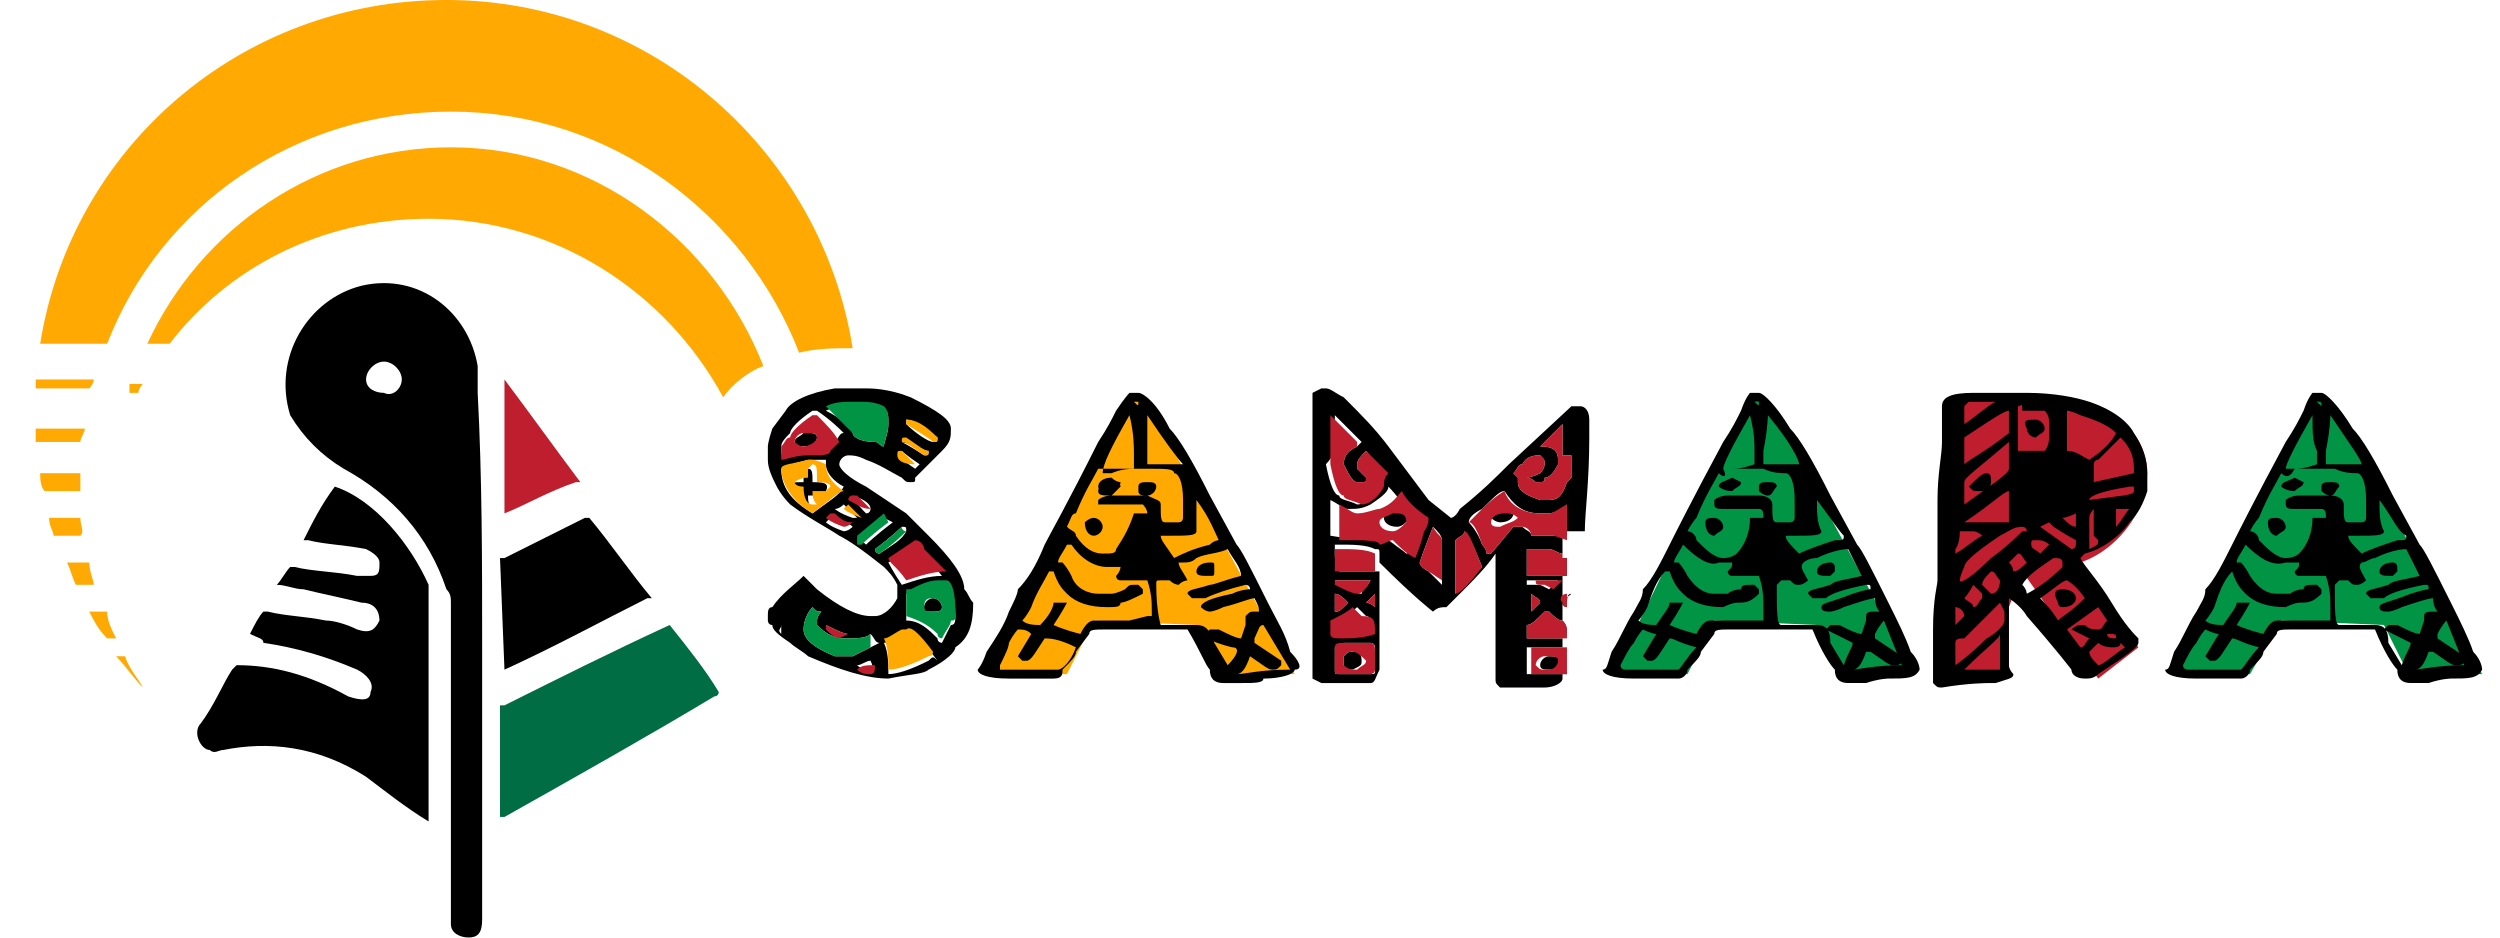 <?xml version="1.0" encoding="utf-8"?>
<!-- Generator: Adobe Illustrator 23.0.3, SVG Export Plug-In . SVG Version: 6.00 Build 0)  -->
<svg version="1.1" id="Calque_1" xmlns="http://www.w3.org/2000/svg" xmlns:xlink="http://www.w3.org/1999/xlink" x="0px" y="0px"
	 viewBox="0 0 56 21" style="enable-background:new 0 0 56 21;" xml:space="preserve">
<style type="text/css">
	.st0{fill:#BE1E2D;}
	.st1{fill:#009444;}
	.st2{fill:#FFA902;}
	.st3{fill:#006D44;}
</style>
<g id="XMLID_10_">
	<g id="XMLID_1085_">
		<path id="XMLID_26_" class="st0" d="M43.6,15.1l0.2-6c0,0,0.3-0.3,0.6-0.2c0.2,0.1,2.1-0.3,3.2,0.6c1.1,1,0.2,2.7-1,3.1l1.3,1.9
			l-0.9,0.7l-1.7-2.4L45,13.6l0,1.5L43.6,15.1z"/>
		<polygon id="XMLID_24_" class="st1" points="36.2,15 39.1,9 39.6,9 42.9,15.1 42.7,15.1 41.4,15.2 40.7,14 38.4,13.9 37.8,15.1 
			36.2,15.1 36.2,15 		"/>
		<polygon id="XMLID_75_" class="st2" points="22.2,15 25.2,9 25.7,9 29,15.1 28.8,15.1 27.5,15.2 26.8,14 24.5,13.9 23.9,15.1 
			22.3,15.1 22.2,15 		"/>
		<polygon id="XMLID_25_" class="st1" points="48.8,15 51.8,9 52.2,9 55.6,15.1 55.3,15.1 54,15.2 53.4,14 51.1,13.9 50.4,15.1 
			48.9,15.1 48.8,15 		"/>
		<g id="XMLID_19_">
			<path id="XMLID_33_" d="M18.1,9.7L18.1,9.7c-0.2,0.1-0.3,0.1-0.3,0.2c0,0.1,0.1,0.1,0.2,0.1c0.2,0,0.3-0.1,0.3-0.2
				C18.3,9.7,18.2,9.7,18.1,9.7z M18.2,10.8L18.2,10.8c0-0.2,0-0.3-0.1-0.3c-0.1,0-0.1,0-0.1,0.1v0c0,0.1,0,0.1,0,0.2
				c-0.2,0-0.3,0-0.3,0.1c0,0,0.1,0.1,0.2,0.1c0,0.2,0.1,0.4,0.2,0.4c0,0,0,0,0.1,0c-0.1-0.1-0.1-0.2-0.1-0.3l0,0c0.1,0,0.2,0,0.3,0
				s0.1,0,0.1-0.1v0C18.6,10.8,18.4,10.8,18.2,10.8z M20.9,13.4c-0.1,0-0.2,0.1-0.2,0.2c0,0.1,0,0.1,0.1,0.1h0.1
				c0.1,0,0.2,0,0.2-0.1v0C21.1,13.5,21,13.4,20.9,13.4z M20.9,13.4c-0.1,0-0.2,0.1-0.2,0.2c0,0.1,0,0.1,0.1,0.1h0.1
				c0.1,0,0.2,0,0.2-0.1v0C21.1,13.5,21,13.4,20.9,13.4z M18.2,10.8L18.2,10.8c0-0.2,0-0.3-0.1-0.3c-0.1,0-0.1,0-0.1,0.1v0
				c0,0.1,0,0.1,0,0.2c-0.2,0-0.3,0-0.3,0.1c0,0,0.1,0.1,0.2,0.1c0,0.2,0.1,0.4,0.2,0.4c0,0,0,0,0.1,0c-0.1-0.1-0.1-0.2-0.1-0.3l0,0
				c0.1,0,0.2,0,0.3,0s0.1,0,0.1-0.1v0C18.6,10.8,18.4,10.8,18.2,10.8z M18.1,9.7L18.1,9.7c-0.2,0.1-0.3,0.1-0.3,0.2
				c0,0.1,0.1,0.1,0.2,0.1c0.2,0,0.3-0.1,0.3-0.2C18.3,9.7,18.2,9.7,18.1,9.7z M18.1,9.7L18.1,9.7c-0.2,0.1-0.3,0.1-0.3,0.2
				c0,0.1,0.1,0.1,0.2,0.1c0.2,0,0.3-0.1,0.3-0.2C18.3,9.7,18.2,9.7,18.1,9.7z M18.2,10.8L18.2,10.8c0-0.2,0-0.3-0.1-0.3
				c-0.1,0-0.1,0-0.1,0.1v0c0,0.1,0,0.1,0,0.2c-0.2,0-0.3,0-0.3,0.1c0,0,0.1,0.1,0.2,0.1c0,0.2,0.1,0.4,0.2,0.4c0,0,0,0,0.1,0
				c-0.1-0.1-0.1-0.2-0.1-0.3l0,0c0.1,0,0.2,0,0.3,0s0.1,0,0.1-0.1v0C18.6,10.8,18.4,10.8,18.2,10.8z M20.9,13.4
				c-0.1,0-0.2,0.1-0.2,0.2c0,0.1,0,0.1,0.1,0.1h0.1c0.1,0,0.2,0,0.2-0.1v0C21.1,13.5,21,13.4,20.9,13.4z M20.9,13.4
				c-0.1,0-0.2,0.1-0.2,0.2c0,0.1,0,0.1,0.1,0.1h0.1c0.1,0,0.2,0,0.2-0.1v0C21.1,13.5,21,13.4,20.9,13.4z M18.2,10.8L18.2,10.8
				c0-0.2,0-0.3-0.1-0.3c-0.1,0-0.1,0-0.1,0.1v0c0,0.1,0,0.1,0,0.2c-0.2,0-0.3,0-0.3,0.1c0,0,0.1,0.1,0.2,0.1c0,0.2,0.1,0.4,0.2,0.4
				c0,0,0,0,0.1,0c-0.1-0.1-0.1-0.2-0.1-0.3l0,0c0.1,0,0.2,0,0.3,0s0.1,0,0.1-0.1v0C18.6,10.8,18.4,10.8,18.2,10.8z M18.1,9.7
				L18.1,9.7c-0.2,0.1-0.3,0.1-0.3,0.2c0,0.1,0.1,0.1,0.2,0.1c0.2,0,0.3-0.1,0.3-0.2C18.3,9.7,18.2,9.7,18.1,9.7z M18.1,9.7
				L18.1,9.7c-0.2,0.1-0.3,0.1-0.3,0.2c0,0.1,0.1,0.1,0.2,0.1c0.2,0,0.3-0.1,0.3-0.2C18.3,9.7,18.2,9.7,18.1,9.7z M18.2,10.8
				L18.2,10.8c0-0.2,0-0.3-0.1-0.3c-0.1,0-0.1,0-0.1,0.1v0c0,0.1,0,0.1,0,0.2c-0.2,0-0.3,0-0.3,0.1c0,0,0.1,0.1,0.2,0.1
				c0,0.2,0.1,0.4,0.2,0.4c0,0,0,0,0.1,0c-0.1-0.1-0.1-0.2-0.1-0.3l0,0c0.1,0,0.2,0,0.3,0s0.1,0,0.1-0.1v0
				C18.6,10.8,18.4,10.8,18.2,10.8z M20.9,13.4c-0.1,0-0.2,0.1-0.2,0.2c0,0.1,0,0.1,0.1,0.1h0.1c0.1,0,0.2,0,0.2-0.1v0
				C21.1,13.5,21,13.4,20.9,13.4z M20.9,13.4c-0.1,0-0.2,0.1-0.2,0.2c0,0.1,0,0.1,0.1,0.1h0.1c0.1,0,0.2,0,0.2-0.1v0
				C21.1,13.5,21,13.4,20.9,13.4z M18.2,10.8L18.2,10.8c0-0.2,0-0.3-0.1-0.3c-0.1,0-0.1,0-0.1,0.1v0c0,0.1,0,0.1,0,0.2
				c-0.2,0-0.3,0-0.3,0.1c0,0,0.1,0.1,0.2,0.1c0,0.2,0.1,0.4,0.2,0.4c0,0,0,0,0.1,0c-0.1-0.1-0.1-0.2-0.1-0.3l0,0c0.1,0,0.2,0,0.3,0
				s0.1,0,0.1-0.1v0C18.6,10.8,18.4,10.8,18.2,10.8z M18.1,9.7L18.1,9.7c-0.2,0.1-0.3,0.1-0.3,0.2c0,0.1,0.1,0.1,0.2,0.1
				c0.2,0,0.3-0.1,0.3-0.2C18.3,9.7,18.2,9.7,18.1,9.7z M18.1,9.7L18.1,9.7c-0.2,0.1-0.3,0.1-0.3,0.2c0,0.1,0.1,0.1,0.2,0.1
				c0.2,0,0.3-0.1,0.3-0.2C18.3,9.7,18.2,9.7,18.1,9.7z M18.2,10.8L18.2,10.8c0-0.2,0-0.3-0.1-0.3c-0.1,0-0.1,0-0.1,0.1v0
				c0,0.1,0,0.1,0,0.2c-0.2,0-0.3,0-0.3,0.1c0,0,0.1,0.1,0.2,0.1c0,0.2,0.1,0.4,0.2,0.4c0,0,0,0,0.1,0c-0.1-0.1-0.1-0.2-0.1-0.3l0,0
				c0.1,0,0.2,0,0.3,0s0.1,0,0.1-0.1v0C18.6,10.8,18.4,10.8,18.2,10.8z M20.9,13.4c-0.1,0-0.2,0.1-0.2,0.2c0,0.1,0,0.1,0.1,0.1h0.1
				c0.1,0,0.2,0,0.2-0.1v0C21.1,13.5,21,13.4,20.9,13.4z M20.9,13.4c-0.1,0-0.2,0.1-0.2,0.2c0,0.1,0,0.1,0.1,0.1h0.1
				c0.1,0,0.2,0,0.2-0.1v0C21.1,13.5,21,13.4,20.9,13.4z M18.2,10.8L18.2,10.8c0-0.2,0-0.3-0.1-0.3c-0.1,0-0.1,0-0.1,0.1v0
				c0,0.1,0,0.1,0,0.2c-0.2,0-0.3,0-0.3,0.1c0,0,0.1,0.1,0.2,0.1c0,0.2,0.1,0.4,0.2,0.4c0,0,0,0,0.1,0c-0.1-0.1-0.1-0.2-0.1-0.3l0,0
				c0.1,0,0.2,0,0.3,0s0.1,0,0.1-0.1v0C18.6,10.8,18.4,10.8,18.2,10.8z M18.1,9.7L18.1,9.7c-0.2,0.1-0.3,0.1-0.3,0.2
				c0,0.1,0.1,0.1,0.2,0.1c0.2,0,0.3-0.1,0.3-0.2C18.3,9.7,18.2,9.7,18.1,9.7z M18.1,9.7L18.1,9.7c-0.2,0.1-0.3,0.1-0.3,0.2
				c0,0.1,0.1,0.1,0.2,0.1c0.2,0,0.3-0.1,0.3-0.2C18.3,9.7,18.2,9.7,18.1,9.7z M18.2,10.8L18.2,10.8c0-0.2,0-0.3-0.1-0.3
				c-0.1,0-0.1,0-0.1,0.1v0c0,0.1,0,0.1,0,0.2c-0.2,0-0.3,0-0.3,0.1c0,0,0.1,0.1,0.2,0.1c0,0.2,0.1,0.4,0.2,0.4c0,0,0,0,0.1,0
				c-0.1-0.1-0.1-0.2-0.1-0.3l0,0c0.1,0,0.2,0,0.3,0s0.1,0,0.1-0.1v0C18.6,10.8,18.4,10.8,18.2,10.8z M20.9,13.4
				c-0.1,0-0.2,0.1-0.2,0.2c0,0.1,0,0.1,0.1,0.1h0.1c0.1,0,0.2,0,0.2-0.1v0C21.1,13.5,21,13.4,20.9,13.4z M20.9,13.4
				c-0.1,0-0.2,0.1-0.2,0.2c0,0.1,0,0.1,0.1,0.1h0.1c0.1,0,0.2,0,0.2-0.1v0C21.1,13.5,21,13.4,20.9,13.4z M18.2,10.8L18.2,10.8
				c0-0.2,0-0.3-0.1-0.3c-0.1,0-0.1,0-0.1,0.1v0c0,0.1,0,0.1,0,0.2c-0.2,0-0.3,0-0.3,0.1c0,0,0.1,0.1,0.2,0.1c0,0.2,0.1,0.4,0.2,0.4
				c0,0,0,0,0.1,0c-0.1-0.1-0.1-0.2-0.1-0.3l0,0c0.1,0,0.2,0,0.3,0s0.1,0,0.1-0.1v0C18.6,10.8,18.4,10.8,18.2,10.8z M18.1,9.7
				L18.1,9.7c-0.2,0.1-0.3,0.1-0.3,0.2c0,0.1,0.1,0.1,0.2,0.1c0.2,0,0.3-0.1,0.3-0.2C18.3,9.7,18.2,9.7,18.1,9.7z M18.1,9.7
				L18.1,9.7c-0.2,0.1-0.3,0.1-0.3,0.2c0,0.1,0.1,0.1,0.2,0.1c0.2,0,0.3-0.1,0.3-0.2C18.3,9.7,18.2,9.7,18.1,9.7z M18.2,10.8
				L18.2,10.8c0-0.2,0-0.3-0.1-0.3c-0.1,0-0.1,0-0.1,0.1v0c0,0.1,0,0.1,0,0.2c-0.2,0-0.3,0-0.3,0.1c0,0,0.1,0.1,0.2,0.1
				c0,0.2,0.1,0.4,0.2,0.4c0,0,0,0,0.1,0c-0.1-0.1-0.1-0.2-0.1-0.3l0,0c0.1,0,0.2,0,0.3,0s0.1,0,0.1-0.1v0
				C18.6,10.8,18.4,10.8,18.2,10.8z M20.9,13.4c-0.1,0-0.2,0.1-0.2,0.2c0,0.1,0,0.1,0.1,0.1h0.1c0.1,0,0.2,0,0.2-0.1v0
				C21.1,13.5,21,13.4,20.9,13.4z M20.9,13.4c-0.1,0-0.2,0.1-0.2,0.2c0,0.1,0,0.1,0.1,0.1h0.1c0.1,0,0.2,0,0.2-0.1v0
				C21.1,13.5,21,13.4,20.9,13.4z M18.2,10.8L18.2,10.8c0-0.2,0-0.3-0.1-0.3c-0.1,0-0.1,0-0.1,0.1v0c0,0.1,0,0.1,0,0.2
				c-0.2,0-0.3,0-0.3,0.1c0,0,0.1,0.1,0.2,0.1c0,0.2,0.1,0.4,0.2,0.4c0,0,0,0,0.1,0c-0.1-0.1-0.1-0.2-0.1-0.3l0,0c0.1,0,0.2,0,0.3,0
				s0.1,0,0.1-0.1v0C18.6,10.8,18.4,10.8,18.2,10.8z M18.1,9.7L18.1,9.7c-0.2,0.1-0.3,0.1-0.3,0.2c0,0.1,0.1,0.1,0.2,0.1
				c0.2,0,0.3-0.1,0.3-0.2C18.3,9.7,18.2,9.7,18.1,9.7z M18.1,9.7L18.1,9.7c-0.2,0.1-0.3,0.1-0.3,0.2c0,0.1,0.1,0.1,0.2,0.1
				c0.2,0,0.3-0.1,0.3-0.2C18.3,9.7,18.2,9.7,18.1,9.7z M18.2,10.8L18.2,10.8c0-0.2,0-0.3-0.1-0.3c-0.1,0-0.1,0-0.1,0.1v0
				c0,0.1,0,0.1,0,0.2c-0.2,0-0.3,0-0.3,0.1c0,0,0.1,0.1,0.2,0.1c0,0.2,0.1,0.4,0.2,0.4c0,0,0,0,0.1,0c-0.1-0.1-0.1-0.2-0.1-0.3l0,0
				c0.1,0,0.2,0,0.3,0s0.1,0,0.1-0.1v0C18.6,10.8,18.4,10.8,18.2,10.8z M20.9,13.4c-0.1,0-0.2,0.1-0.2,0.2c0,0.1,0,0.1,0.1,0.1h0.1
				c0.1,0,0.2,0,0.2-0.1v0C21.1,13.5,21,13.4,20.9,13.4z M20.9,13.4c-0.1,0-0.2,0.1-0.2,0.2c0,0.1,0,0.1,0.1,0.1h0.1
				c0.1,0,0.2,0,0.2-0.1v0C21.1,13.5,21,13.4,20.9,13.4z M18.2,10.8L18.2,10.8c0-0.2,0-0.3-0.1-0.3c-0.1,0-0.1,0-0.1,0.1v0
				c0,0.1,0,0.1,0,0.2c-0.2,0-0.3,0-0.3,0.1c0,0,0.1,0.1,0.2,0.1c0,0.2,0.1,0.4,0.2,0.4c0,0,0,0,0.1,0c-0.1-0.1-0.1-0.2-0.1-0.3l0,0
				c0.1,0,0.2,0,0.3,0s0.1,0,0.1-0.1v0C18.6,10.8,18.4,10.8,18.2,10.8z M18.1,9.7L18.1,9.7c-0.2,0.1-0.3,0.1-0.3,0.2
				c0,0.1,0.1,0.1,0.2,0.1c0.2,0,0.3-0.1,0.3-0.2C18.3,9.7,18.2,9.7,18.1,9.7z M18.1,9.7L18.1,9.7c-0.2,0.1-0.3,0.1-0.3,0.2
				c0,0.1,0.1,0.1,0.2,0.1c0.2,0,0.3-0.1,0.3-0.2C18.3,9.7,18.2,9.7,18.1,9.7z M18.2,10.8L18.2,10.8c0-0.2,0-0.3-0.1-0.3
				c-0.1,0-0.1,0-0.1,0.1v0c0,0.1,0,0.1,0,0.2c-0.2,0-0.3,0-0.3,0.1c0,0,0.1,0.1,0.2,0.1c0,0.2,0.1,0.4,0.2,0.4c0,0,0,0,0.1,0
				c-0.1-0.1-0.1-0.2-0.1-0.3l0,0c0.1,0,0.2,0,0.3,0s0.1,0,0.1-0.1v0C18.6,10.8,18.4,10.8,18.2,10.8z M20.9,13.4
				c-0.1,0-0.2,0.1-0.2,0.2c0,0.1,0,0.1,0.1,0.1h0.1c0.1,0,0.2,0,0.2-0.1v0C21.1,13.5,21,13.4,20.9,13.4z M20.9,13.4
				c-0.1,0-0.2,0.1-0.2,0.2c0,0.1,0,0.1,0.1,0.1h0.1c0.1,0,0.2,0,0.2-0.1v0C21.1,13.5,21,13.4,20.9,13.4z M18.2,10.8L18.2,10.8
				c0-0.2,0-0.3-0.1-0.3c-0.1,0-0.1,0-0.1,0.1v0c0,0.1,0,0.1,0,0.2c-0.2,0-0.3,0-0.3,0.1c0,0,0.1,0.1,0.2,0.1c0,0.2,0.1,0.4,0.2,0.4
				c0,0,0,0,0.1,0c-0.1-0.1-0.1-0.2-0.1-0.3l0,0c0.1,0,0.2,0,0.3,0s0.1,0,0.1-0.1v0C18.6,10.8,18.4,10.8,18.2,10.8z M18.1,9.7
				L18.1,9.7c-0.2,0.1-0.3,0.1-0.3,0.2c0,0.1,0.1,0.1,0.2,0.1c0.2,0,0.3-0.1,0.3-0.2C18.3,9.7,18.2,9.7,18.1,9.7z M18.1,9.7
				L18.1,9.7c-0.2,0.1-0.3,0.1-0.3,0.2c0,0.1,0.1,0.1,0.2,0.1c0.2,0,0.3-0.1,0.3-0.2C18.3,9.7,18.2,9.7,18.1,9.7z M18.2,10.8
				L18.2,10.8c0-0.2,0-0.3-0.1-0.3c-0.1,0-0.1,0-0.1,0.1v0c0,0.1,0,0.1,0,0.2c-0.2,0-0.3,0-0.3,0.1c0,0,0.1,0.1,0.2,0.1
				c0,0.2,0.1,0.4,0.2,0.4c0,0,0,0,0.1,0c-0.1-0.1-0.1-0.2-0.1-0.3l0,0c0.1,0,0.2,0,0.3,0s0.1,0,0.1-0.1v0
				C18.6,10.8,18.4,10.8,18.2,10.8z M20.9,13.4c-0.1,0-0.2,0.1-0.2,0.2c0,0.1,0,0.1,0.1,0.1h0.1c0.1,0,0.2,0,0.2-0.1v0
				C21.1,13.5,21,13.4,20.9,13.4z M20.9,13.4c-0.1,0-0.2,0.1-0.2,0.2c0,0.1,0,0.1,0.1,0.1h0.1c0.1,0,0.2,0,0.2-0.1v0
				C21.1,13.5,21,13.4,20.9,13.4z M18.2,10.8L18.2,10.8c0-0.2,0-0.3-0.1-0.3c-0.1,0-0.1,0-0.1,0.1v0c0,0.1,0,0.1,0,0.2
				c-0.2,0-0.3,0-0.3,0.1c0,0,0.1,0.1,0.2,0.1c0,0.2,0.1,0.4,0.2,0.4c0,0,0,0,0.1,0c-0.1-0.1-0.1-0.2-0.1-0.3l0,0c0.1,0,0.2,0,0.3,0
				s0.1,0,0.1-0.1v0C18.6,10.8,18.4,10.8,18.2,10.8z M18.1,9.7L18.1,9.7c-0.2,0.1-0.3,0.1-0.3,0.2c0,0.1,0.1,0.1,0.2,0.1
				c0.2,0,0.3-0.1,0.3-0.2C18.3,9.7,18.2,9.7,18.1,9.7z M21.6,13.2c0-0.3-0.3-0.7-0.8-1.2l-0.5-0.5l-0.9-0.6
				c-0.4-0.2-0.6-0.4-0.6-0.5c0-0.1,0.1-0.2,0.2-0.2H19c0.1,0,0.2,0,0.4,0.1c0.3,0.1,0.6,0.3,0.8,0.4c0.1,0.1,0.1,0.1,0.2,0.1
				c0.1,0,0.1,0,0.1-0.1c0,0,0.2-0.2,0.6-0.6c0.2-0.2,0.2-0.3,0.2-0.5c0-0.2-0.3-0.4-0.9-0.7c-0.5-0.2-0.9-0.2-1-0.2h-0.2l-0.1,0
				c0,0,0,0,0,0c-0.1,0-0.2,0-0.4,0c-0.6,0.1-1,0.3-1.1,0.5l-0.3,0.4c-0.1,0.3-0.1,0.4-0.1,0.4v0.3c0,0.2,0.1,0.4,0.2,0.6
				c0,0,0.1,0.2,0.3,0.4c0.4,0.3,0.8,0.5,1.1,0.7c0.2,0.1,0.5,0.3,1,0.7c0.1,0.1,0.2,0.2,0.3,0.4v0.3c-0.1,0.2-0.3,0.4-0.5,0.4h-0.1
				c-0.3,0-0.7-0.2-1.2-0.6c-0.2-0.2-0.3-0.3-0.3-0.3l0,0c-0.2,0.2-0.5,0.4-0.7,0.7c-0.1,0-0.1,0.1-0.1,0.2v0.1c0,0,0,0.1,0.1,0.1
				c0,0.1,0.1,0.2,0.4,0.4c0.1,0.1,0.3,0.2,0.4,0.3c0.7,0.3,1.3,0.5,1.8,0.5c0.5-0.1,0.8-0.1,0.9-0.2c0.4-0.2,0.6-0.4,0.6-0.5
				c0.3-0.2,0.4-0.5,0.4-1C21.7,13.4,21.7,13.3,21.6,13.2z M17.5,14.2C17.5,14.2,17.4,14.2,17.5,14.2L17.5,14.2
				c-0.1-0.1,0-0.1,0-0.2h0V14.2L17.5,14.2C17.5,14.2,17.5,14.2,17.5,14.2z M19.1,11.1L19.1,11.1L19.1,11.1c0.3,0.1,0.4,0.2,0.4,0.3
				c0,0,0,0.1-0.1,0.1h0C19.3,11.4,19.2,11.3,19.1,11.1C19.1,11.2,19.1,11.1,19.1,11.1z M18.9,11.3l0.3,0.3v0h-0.1
				c-0.3-0.1-0.4-0.2-0.4-0.2v0C18.8,11.4,18.9,11.3,18.9,11.3z M20.3,9.5l0-0.1c0.2,0,0.4,0.2,0.7,0.4c0,0.1,0,0.1-0.1,0.1h0
				C20.8,9.9,20.5,9.7,20.3,9.5L20.3,9.5z M20.2,9.9C20.2,9.8,20.2,9.8,20.2,9.9c0.4,0.1,0.5,0.2,0.6,0.2v0c0,0.1,0,0.1-0.1,0.1
				C20.4,10,20.2,9.9,20.2,9.9L20.2,9.9z M20.2,10.1L20.2,10.1c0,0,0.1,0.1,0.4,0.3v0c0,0-0.1,0.1-0.1,0.1
				C20.2,10.3,20.1,10.2,20.2,10.1C20.1,10.1,20.1,10.1,20.2,10.1z M18.5,9.2c0.2-0.1,0.4-0.1,0.6-0.1h0.2c0.1,0,0.3,0,0.5,0.1
				c0.1,0,0.1,0.1,0.1,0.3c0,0.2-0.1,0.4-0.1,0.5h0c-0.1,0-0.1-0.1-0.2-0.1c-0.3,0-0.5-0.1-0.5-0.2C19.1,9.6,18.9,9.4,18.5,9.2
				L18.5,9.2z M17.5,10L17.5,10c0-0.1,0.1-0.2,0.2-0.3c0-0.1,0.2-0.3,0.5-0.5l0.1,0c0.3,0.2,0.5,0.4,0.6,0.5v0
				c-0.1,0-0.1,0.1-0.2,0.2c-0.1,0.1-0.2,0.1-0.4,0.1h-0.1c-0.3,0.1-0.5,0.1-0.6,0.1h0C17.5,10.3,17.5,10.2,17.5,10z M18.2,11.5
				c-0.5-0.3-0.7-0.6-0.7-1v0c0,0,0.2-0.1,0.6-0.2h0.1c0.1,0,0.2,0,0.3,0v0.1c0,0.2,0.2,0.4,0.4,0.5v0
				C18.8,11.1,18.6,11.2,18.2,11.5L18.2,11.5z M19.1,11.8c0,0-0.1,0.1-0.2,0.1h0c-0.3-0.1-0.4-0.2-0.4-0.2v0l0.1-0.1
				c0,0,0.1,0,0.1,0C18.9,11.7,19,11.7,19.1,11.8L19.1,11.8z M19.2,12.1L19.2,12.1l0.6-0.5l0.2,0.1c-0.4,0.3-0.6,0.5-0.6,0.5
				C19.3,12.1,19.2,12.1,19.2,12.1z M19.7,12.4L19.7,12.4c-0.1,0-0.1-0.1-0.1-0.1v0c0.4-0.3,0.6-0.5,0.6-0.5c0.1,0,0.1,0,0.1,0.1v0
				C20.2,12.1,20,12.2,19.7,12.4z M19.9,12.6l0.6-0.4c0.1,0,0.2,0.1,0.2,0.2l0.4,0.5v0c-0.3,0-0.6,0.1-0.9,0.2h0
				C20,12.8,19.9,12.6,19.9,12.6z M18.5,14c0.2,0.1,0.4,0.2,0.5,0.2v0l-0.2,0C18.7,14.3,18.6,14.2,18.5,14L18.5,14z M19.1,14.7
				l-0.1,0h0c0,0-0.1,0-0.3,0c-0.5-0.2-0.7-0.4-0.7-0.6c0-0.2,0.1-0.4,0.2-0.5h0c0.1,0.1,0.1,0.1,0.2,0.1c-0.1,0.1-0.1,0.2-0.1,0.2
				v0.1c0.2,0.2,0.4,0.3,0.6,0.3c0.3,0,0.5,0,0.6-0.1h0c0.1,0.1,0.1,0.2,0.2,0.2L19.1,14.7L19.1,14.7z M19.5,15
				c-0.1,0-0.2,0-0.3-0.1v0c0.1,0,0.2-0.1,0.3-0.1h0l0,0C19.6,15,19.5,15,19.5,15z M20.8,14.8c-0.4,0.2-0.7,0.3-0.9,0.3h0v0
				c0-0.2,0-0.5-0.1-0.7v0c0.1,0,0.2-0.1,0.4-0.2h0.1c0.2,0,0.4,0.2,0.7,0.6C20.9,14.7,20.9,14.7,20.8,14.8z M21.4,13.8
				c0,0.1,0,0.2-0.1,0.2l0,0c0,0-0.1,0.2-0.2,0.4c0,0-0.1,0-0.1-0.1c-0.2-0.2-0.4-0.4-0.7-0.4c0-0.1,0-0.2,0-0.4l0-0.2
				c0,0,0,0,0.1,0c0.2-0.1,0.4-0.2,0.6-0.2h0.1c0,0,0,0,0,0C21.3,13.1,21.4,13.3,21.4,13.8L21.4,13.8C21.4,13.7,21.4,13.8,21.4,13.8
				z M20.9,13.4c-0.1,0-0.2,0.1-0.2,0.2c0,0.1,0,0.1,0.1,0.1h0.1c0.1,0,0.2,0,0.2-0.1v0C21.1,13.5,21,13.4,20.9,13.4z M18.2,10.8
				L18.2,10.8c0-0.2,0-0.3-0.1-0.3c-0.1,0-0.1,0-0.1,0.1v0c0,0.1,0,0.1,0,0.2c-0.2,0-0.3,0-0.3,0.1c0,0,0.1,0.1,0.2,0.1
				c0,0.2,0.1,0.4,0.2,0.4c0,0,0,0,0.1,0c-0.1-0.1-0.1-0.2-0.1-0.3l0,0c0.1,0,0.2,0,0.3,0s0.1,0,0.1-0.1v0
				C18.6,10.8,18.4,10.8,18.2,10.8z M18,10c0.2,0,0.3-0.1,0.3-0.2c0-0.1-0.1-0.1-0.2-0.1H18c-0.1,0.1-0.2,0.1-0.2,0.2
				C17.8,9.9,17.9,10,18,10z M18.1,9.7L18.1,9.7c-0.2,0.1-0.3,0.1-0.3,0.2c0,0.1,0.1,0.1,0.2,0.1c0.2,0,0.3-0.1,0.3-0.2
				C18.3,9.7,18.2,9.7,18.1,9.7z M18.2,10.8L18.2,10.8c0-0.2,0-0.3-0.1-0.3c-0.1,0-0.1,0-0.1,0.1v0c0,0.1,0,0.1,0,0.2
				c-0.2,0-0.3,0-0.3,0.1c0,0,0.1,0.1,0.2,0.1c0,0.2,0.1,0.4,0.2,0.4c0,0,0,0,0.1,0c-0.1-0.1-0.1-0.2-0.1-0.3l0,0c0.1,0,0.2,0,0.3,0
				s0.1,0,0.1-0.1v0C18.6,10.8,18.4,10.8,18.2,10.8z M20.9,13.4c-0.1,0-0.2,0.1-0.2,0.2c0,0.1,0,0.1,0.1,0.1h0.1
				c0.1,0,0.2,0,0.2-0.1v0C21.1,13.5,21,13.4,20.9,13.4z M20.9,13.4c-0.1,0-0.2,0.1-0.2,0.2c0,0.1,0,0.1,0.1,0.1h0.1
				c0.1,0,0.2,0,0.2-0.1v0C21.1,13.5,21,13.4,20.9,13.4z M18.2,10.8L18.2,10.8c0-0.2,0-0.3-0.1-0.3c-0.1,0-0.1,0-0.1,0.1v0
				c0,0.1,0,0.1,0,0.2c-0.2,0-0.3,0-0.3,0.1c0,0,0.1,0.1,0.2,0.1c0,0.2,0.1,0.4,0.2,0.4c0,0,0,0,0.1,0c-0.1-0.1-0.1-0.2-0.1-0.3l0,0
				c0.1,0,0.2,0,0.3,0s0.1,0,0.1-0.1v0C18.6,10.8,18.4,10.8,18.2,10.8z M18.1,9.7L18.1,9.7c-0.2,0.1-0.3,0.1-0.3,0.2
				c0,0.1,0.1,0.1,0.2,0.1c0.2,0,0.3-0.1,0.3-0.2C18.3,9.7,18.2,9.7,18.1,9.7z M18.1,9.7L18.1,9.7c-0.2,0.1-0.3,0.1-0.3,0.2
				c0,0.1,0.1,0.1,0.2,0.1c0.2,0,0.3-0.1,0.3-0.2C18.3,9.7,18.2,9.7,18.1,9.7z M18.2,10.8L18.2,10.8c0-0.2,0-0.3-0.1-0.3
				c-0.1,0-0.1,0-0.1,0.1v0c0,0.1,0,0.1,0,0.2c-0.2,0-0.3,0-0.3,0.1c0,0,0.1,0.1,0.2,0.1c0,0.2,0.1,0.4,0.2,0.4c0,0,0,0,0.1,0
				c-0.1-0.1-0.1-0.2-0.1-0.3l0,0c0.1,0,0.2,0,0.3,0s0.1,0,0.1-0.1v0C18.6,10.8,18.4,10.8,18.2,10.8z M20.9,13.4
				c-0.1,0-0.2,0.1-0.2,0.2c0,0.1,0,0.1,0.1,0.1h0.1c0.1,0,0.2,0,0.2-0.1v0C21.1,13.5,21,13.4,20.9,13.4z M20.9,13.4
				c-0.1,0-0.2,0.1-0.2,0.2c0,0.1,0,0.1,0.1,0.1h0.1c0.1,0,0.2,0,0.2-0.1v0C21.1,13.5,21,13.4,20.9,13.4z M18.2,10.8L18.2,10.8
				c0-0.2,0-0.3-0.1-0.3c-0.1,0-0.1,0-0.1,0.1v0c0,0.1,0,0.1,0,0.2c-0.2,0-0.3,0-0.3,0.1c0,0,0.1,0.1,0.2,0.1c0,0.2,0.1,0.4,0.2,0.4
				c0,0,0,0,0.1,0c-0.1-0.1-0.1-0.2-0.1-0.3l0,0c0.1,0,0.2,0,0.3,0s0.1,0,0.1-0.1v0C18.6,10.8,18.4,10.8,18.2,10.8z M18.1,9.7
				L18.1,9.7c-0.2,0.1-0.3,0.1-0.3,0.2c0,0.1,0.1,0.1,0.2,0.1c0.2,0,0.3-0.1,0.3-0.2C18.3,9.7,18.2,9.7,18.1,9.7z M18.1,9.7
				L18.1,9.7c-0.2,0.1-0.3,0.1-0.3,0.2c0,0.1,0.1,0.1,0.2,0.1c0.2,0,0.3-0.1,0.3-0.2C18.3,9.7,18.2,9.7,18.1,9.7z M18.2,10.8
				L18.2,10.8c0-0.2,0-0.3-0.1-0.3c-0.1,0-0.1,0-0.1,0.1v0c0,0.1,0,0.1,0,0.2c-0.2,0-0.3,0-0.3,0.1c0,0,0.1,0.1,0.2,0.1
				c0,0.2,0.1,0.4,0.2,0.4c0,0,0,0,0.1,0c-0.1-0.1-0.1-0.2-0.1-0.3l0,0c0.1,0,0.2,0,0.3,0s0.1,0,0.1-0.1v0
				C18.6,10.8,18.4,10.8,18.2,10.8z M20.9,13.4c-0.1,0-0.2,0.1-0.2,0.2c0,0.1,0,0.1,0.1,0.1h0.1c0.1,0,0.2,0,0.2-0.1v0
				C21.1,13.5,21,13.4,20.9,13.4z M20.9,13.4c-0.1,0-0.2,0.1-0.2,0.2c0,0.1,0,0.1,0.1,0.1h0.1c0.1,0,0.2,0,0.2-0.1v0
				C21.1,13.5,21,13.4,20.9,13.4z M18.2,10.8L18.2,10.8c0-0.2,0-0.3-0.1-0.3c-0.1,0-0.1,0-0.1,0.1v0c0,0.1,0,0.1,0,0.2
				c-0.2,0-0.3,0-0.3,0.1c0,0,0.1,0.1,0.2,0.1c0,0.2,0.1,0.4,0.2,0.4c0,0,0,0,0.1,0c-0.1-0.1-0.1-0.2-0.1-0.3l0,0c0.1,0,0.2,0,0.3,0
				s0.1,0,0.1-0.1v0C18.6,10.8,18.4,10.8,18.2,10.8z M18.1,9.7L18.1,9.7c-0.2,0.1-0.3,0.1-0.3,0.2c0,0.1,0.1,0.1,0.2,0.1
				c0.2,0,0.3-0.1,0.3-0.2C18.3,9.7,18.2,9.7,18.1,9.7z M18.1,9.7L18.1,9.7c-0.2,0.1-0.3,0.1-0.3,0.2c0,0.1,0.1,0.1,0.2,0.1
				c0.2,0,0.3-0.1,0.3-0.2C18.3,9.7,18.2,9.7,18.1,9.7z M18.2,10.8L18.2,10.8c0-0.2,0-0.3-0.1-0.3c-0.1,0-0.1,0-0.1,0.1v0
				c0,0.1,0,0.1,0,0.2c-0.2,0-0.3,0-0.3,0.1c0,0,0.1,0.1,0.2,0.1c0,0.2,0.1,0.4,0.2,0.4c0,0,0,0,0.1,0c-0.1-0.1-0.1-0.2-0.1-0.3l0,0
				c0.1,0,0.2,0,0.3,0s0.1,0,0.1-0.1v0C18.6,10.8,18.4,10.8,18.2,10.8z M20.9,13.4c-0.1,0-0.2,0.1-0.2,0.2c0,0.1,0,0.1,0.1,0.1h0.1
				c0.1,0,0.2,0,0.2-0.1v0C21.1,13.5,21,13.4,20.9,13.4z M20.9,13.4c-0.1,0-0.2,0.1-0.2,0.2c0,0.1,0,0.1,0.1,0.1h0.1
				c0.1,0,0.2,0,0.2-0.1v0C21.1,13.5,21,13.4,20.9,13.4z M18.2,10.8L18.2,10.8c0-0.2,0-0.3-0.1-0.3c-0.1,0-0.1,0-0.1,0.1v0
				c0,0.1,0,0.1,0,0.2c-0.2,0-0.3,0-0.3,0.1c0,0,0.1,0.1,0.2,0.1c0,0.2,0.1,0.4,0.2,0.4c0,0,0,0,0.1,0c-0.1-0.1-0.1-0.2-0.1-0.3l0,0
				c0.1,0,0.2,0,0.3,0s0.1,0,0.1-0.1v0C18.6,10.8,18.4,10.8,18.2,10.8z M18.1,9.7L18.1,9.7c-0.2,0.1-0.3,0.1-0.3,0.2
				c0,0.1,0.1,0.1,0.2,0.1c0.2,0,0.3-0.1,0.3-0.2C18.3,9.7,18.2,9.7,18.1,9.7z M18.1,9.7L18.1,9.7c-0.2,0.1-0.3,0.1-0.3,0.2
				c0,0.1,0.1,0.1,0.2,0.1c0.2,0,0.3-0.1,0.3-0.2C18.3,9.7,18.2,9.7,18.1,9.7z M18.2,10.8L18.2,10.8c0-0.2,0-0.3-0.1-0.3
				c-0.1,0-0.1,0-0.1,0.1v0c0,0.1,0,0.1,0,0.2c-0.2,0-0.3,0-0.3,0.1c0,0,0.1,0.1,0.2,0.1c0,0.2,0.1,0.4,0.2,0.4c0,0,0,0,0.1,0
				c-0.1-0.1-0.1-0.2-0.1-0.3l0,0c0.1,0,0.2,0,0.3,0s0.1,0,0.1-0.1v0C18.6,10.8,18.4,10.8,18.2,10.8z M20.9,13.4
				c-0.1,0-0.2,0.1-0.2,0.2c0,0.1,0,0.1,0.1,0.1h0.1c0.1,0,0.2,0,0.2-0.1v0C21.1,13.5,21,13.4,20.9,13.4z M20.9,13.4
				c-0.1,0-0.2,0.1-0.2,0.2c0,0.1,0,0.1,0.1,0.1h0.1c0.1,0,0.2,0,0.2-0.1v0C21.1,13.5,21,13.4,20.9,13.4z M18.2,10.8L18.2,10.8
				c0-0.2,0-0.3-0.1-0.3c-0.1,0-0.1,0-0.1,0.1v0c0,0.1,0,0.1,0,0.2c-0.2,0-0.3,0-0.3,0.1c0,0,0.1,0.1,0.2,0.1c0,0.2,0.1,0.4,0.2,0.4
				c0,0,0,0,0.1,0c-0.1-0.1-0.1-0.2-0.1-0.3l0,0c0.1,0,0.2,0,0.3,0s0.1,0,0.1-0.1v0C18.6,10.8,18.4,10.8,18.2,10.8z M18.1,9.7
				L18.1,9.7c-0.2,0.1-0.3,0.1-0.3,0.2c0,0.1,0.1,0.1,0.2,0.1c0.2,0,0.3-0.1,0.3-0.2C18.3,9.7,18.2,9.7,18.1,9.7z M18.1,9.7
				L18.1,9.7c-0.2,0.1-0.3,0.1-0.3,0.2c0,0.1,0.1,0.1,0.2,0.1c0.2,0,0.3-0.1,0.3-0.2C18.3,9.7,18.2,9.7,18.1,9.7z M18.2,10.8
				L18.2,10.8c0-0.2,0-0.3-0.1-0.3c-0.1,0-0.1,0-0.1,0.1v0c0,0.1,0,0.1,0,0.2c-0.2,0-0.3,0-0.3,0.1c0,0,0.1,0.1,0.2,0.1
				c0,0.2,0.1,0.4,0.2,0.4c0,0,0,0,0.1,0c-0.1-0.1-0.1-0.2-0.1-0.3l0,0c0.1,0,0.2,0,0.3,0s0.1,0,0.1-0.1v0
				C18.6,10.8,18.4,10.8,18.2,10.8z M20.9,13.4c-0.1,0-0.2,0.1-0.2,0.2c0,0.1,0,0.1,0.1,0.1h0.1c0.1,0,0.2,0,0.2-0.1v0
				C21.1,13.5,21,13.4,20.9,13.4z M20.9,13.4c-0.1,0-0.2,0.1-0.2,0.2c0,0.1,0,0.1,0.1,0.1h0.1c0.1,0,0.2,0,0.2-0.1v0
				C21.1,13.5,21,13.4,20.9,13.4z M18.2,10.8L18.2,10.8c0-0.2,0-0.3-0.1-0.3c-0.1,0-0.1,0-0.1,0.1v0c0,0.1,0,0.1,0,0.2
				c-0.2,0-0.3,0-0.3,0.1c0,0,0.1,0.1,0.2,0.1c0,0.2,0.1,0.4,0.2,0.4c0,0,0,0,0.1,0c-0.1-0.1-0.1-0.2-0.1-0.3l0,0c0.1,0,0.2,0,0.3,0
				s0.1,0,0.1-0.1v0C18.6,10.8,18.4,10.8,18.2,10.8z M18.1,9.7L18.1,9.7c-0.2,0.1-0.3,0.1-0.3,0.2c0,0.1,0.1,0.1,0.2,0.1
				c0.2,0,0.3-0.1,0.3-0.2C18.3,9.7,18.2,9.7,18.1,9.7z M18.1,9.7L18.1,9.7c-0.2,0.1-0.3,0.1-0.3,0.2c0,0.1,0.1,0.1,0.2,0.1
				c0.2,0,0.3-0.1,0.3-0.2C18.3,9.7,18.2,9.7,18.1,9.7z M18.2,10.8L18.2,10.8c0-0.2,0-0.3-0.1-0.3c-0.1,0-0.1,0-0.1,0.1v0
				c0,0.1,0,0.1,0,0.2c-0.2,0-0.3,0-0.3,0.1c0,0,0.1,0.1,0.2,0.1c0,0.2,0.1,0.4,0.2,0.4c0,0,0,0,0.1,0c-0.1-0.1-0.1-0.2-0.1-0.3l0,0
				c0.1,0,0.2,0,0.3,0s0.1,0,0.1-0.1v0C18.6,10.8,18.4,10.8,18.2,10.8z M20.9,13.4c-0.1,0-0.2,0.1-0.2,0.2c0,0.1,0,0.1,0.1,0.1h0.1
				c0.1,0,0.2,0,0.2-0.1v0C21.1,13.5,21,13.4,20.9,13.4z M20.9,13.4c-0.1,0-0.2,0.1-0.2,0.2c0,0.1,0,0.1,0.1,0.1h0.1
				c0.1,0,0.2,0,0.2-0.1v0C21.1,13.5,21,13.4,20.9,13.4z M18.2,10.8L18.2,10.8c0-0.2,0-0.3-0.1-0.3c-0.1,0-0.1,0-0.1,0.1v0
				c0,0.1,0,0.1,0,0.2c-0.2,0-0.3,0-0.3,0.1c0,0,0.1,0.1,0.2,0.1c0,0.2,0.1,0.4,0.2,0.4c0,0,0,0,0.1,0c-0.1-0.1-0.1-0.2-0.1-0.3l0,0
				c0.1,0,0.2,0,0.3,0s0.1,0,0.1-0.1v0C18.6,10.8,18.4,10.8,18.2,10.8z M18.1,9.7L18.1,9.7c-0.2,0.1-0.3,0.1-0.3,0.2
				c0,0.1,0.1,0.1,0.2,0.1c0.2,0,0.3-0.1,0.3-0.2C18.3,9.7,18.2,9.7,18.1,9.7z M18.1,9.7L18.1,9.7c-0.2,0.1-0.3,0.1-0.3,0.2
				c0,0.1,0.1,0.1,0.2,0.1c0.2,0,0.3-0.1,0.3-0.2C18.3,9.7,18.2,9.7,18.1,9.7z M18.2,10.8L18.2,10.8c0-0.2,0-0.3-0.1-0.3
				c-0.1,0-0.1,0-0.1,0.1v0c0,0.1,0,0.1,0,0.2c-0.2,0-0.3,0-0.3,0.1c0,0,0.1,0.1,0.2,0.1c0,0.2,0.1,0.4,0.2,0.4c0,0,0,0,0.1,0
				c-0.1-0.1-0.1-0.2-0.1-0.3l0,0c0.1,0,0.2,0,0.3,0s0.1,0,0.1-0.1v0C18.6,10.8,18.4,10.8,18.2,10.8z M20.9,13.4
				c-0.1,0-0.2,0.1-0.2,0.2c0,0.1,0,0.1,0.1,0.1h0.1c0.1,0,0.2,0,0.2-0.1v0C21.1,13.5,21,13.4,20.9,13.4z M20.9,13.4
				c-0.1,0-0.2,0.1-0.2,0.2c0,0.1,0,0.1,0.1,0.1h0.1c0.1,0,0.2,0,0.2-0.1v0C21.1,13.5,21,13.4,20.9,13.4z M18.2,10.8L18.2,10.8
				c0-0.2,0-0.3-0.1-0.3c-0.1,0-0.1,0-0.1,0.1v0c0,0.1,0,0.1,0,0.2c-0.2,0-0.3,0-0.3,0.1c0,0,0.1,0.1,0.2,0.1c0,0.2,0.1,0.4,0.2,0.4
				c0,0,0,0,0.1,0c-0.1-0.1-0.1-0.2-0.1-0.3l0,0c0.1,0,0.2,0,0.3,0s0.1,0,0.1-0.1v0C18.6,10.8,18.4,10.8,18.2,10.8z M18.1,9.7
				L18.1,9.7c-0.2,0.1-0.3,0.1-0.3,0.2c0,0.1,0.1,0.1,0.2,0.1c0.2,0,0.3-0.1,0.3-0.2C18.3,9.7,18.2,9.7,18.1,9.7z M18.1,9.7
				L18.1,9.7c-0.2,0.1-0.3,0.1-0.3,0.2c0,0.1,0.1,0.1,0.2,0.1c0.2,0,0.3-0.1,0.3-0.2C18.3,9.7,18.2,9.7,18.1,9.7z M18.2,10.8
				L18.2,10.8c0-0.2,0-0.3-0.1-0.3c-0.1,0-0.1,0-0.1,0.1v0c0,0.1,0,0.1,0,0.2c-0.2,0-0.3,0-0.3,0.1c0,0,0.1,0.1,0.2,0.1
				c0,0.2,0.1,0.4,0.2,0.4c0,0,0,0,0.1,0c-0.1-0.1-0.1-0.2-0.1-0.3l0,0c0.1,0,0.2,0,0.3,0s0.1,0,0.1-0.1v0
				C18.6,10.8,18.4,10.8,18.2,10.8z M18.2,10.8L18.2,10.8c0-0.2,0-0.3-0.1-0.3c-0.1,0-0.1,0-0.1,0.1v0c0,0.1,0,0.1,0,0.2
				c-0.2,0-0.3,0-0.3,0.1c0,0,0.1,0.1,0.2,0.1c0,0.2,0.1,0.4,0.2,0.4c0,0,0,0,0.1,0c-0.1-0.1-0.1-0.2-0.1-0.3l0,0c0.1,0,0.2,0,0.3,0
				s0.1,0,0.1-0.1v0C18.6,10.8,18.4,10.8,18.2,10.8z M18.1,9.7L18.1,9.7c-0.2,0.1-0.3,0.1-0.3,0.2c0,0.1,0.1,0.1,0.2,0.1
				c0.2,0,0.3-0.1,0.3-0.2C18.3,9.7,18.2,9.7,18.1,9.7z M20.9,13.4c-0.1,0-0.2,0.1-0.2,0.2c0,0.1,0,0.1,0.1,0.1h0.1
				c0.1,0,0.2,0,0.2-0.1v0C21.1,13.5,21,13.4,20.9,13.4z M20.9,13.4c-0.1,0-0.2,0.1-0.2,0.2c0,0.1,0,0.1,0.1,0.1h0.1
				c0.1,0,0.2,0,0.2-0.1v0C21.1,13.5,21,13.4,20.9,13.4z"/>
			<path id="XMLID_247_" class="st0" d="M19.6,14.9c0,0.1,0,0.2-0.1,0.2c-0.1,0-0.2,0-0.3-0.1v0C19.3,14.9,19.4,14.9,19.6,14.9
				L19.6,14.9L19.6,14.9z"/>
			<path id="XMLID_254_" class="st0" d="M19,14.2L19,14.2l-0.2,0.1c-0.1,0-0.2-0.1-0.3-0.2l0-0.1C18.7,14.1,18.9,14.2,19,14.2z"/>
			<path id="XMLID_224_" class="st1" d="M19.5,14.5l-0.4,0.2l0,0l-0.1,0h0c0,0-0.1,0-0.3,0c-0.5-0.2-0.7-0.4-0.7-0.6
				c0-0.2,0.1-0.4,0.2-0.5h0c0.1,0.1,0.1,0.1,0.2,0.1c-0.1,0.1-0.1,0.2-0.1,0.2v0.1c0.2,0.2,0.4,0.3,0.6,0.3c0.3,0,0.5,0,0.6-0.1h0
				C19.5,14.4,19.5,14.5,19.5,14.5z"/>
			<path id="XMLID_231_" class="st2" d="M20.9,14.6c0,0,0,0.1-0.1,0.1c-0.4,0.2-0.7,0.3-0.9,0.3h0v0c0-0.2,0-0.5-0.1-0.7v0
				c0.1,0,0.2-0.1,0.4-0.2h0.1C20.4,14,20.6,14.2,20.9,14.6z"/>
			<path id="XMLID_241_" class="st1" d="M21.4,13.7L21.4,13.7c0-0.5-0.1-0.7-0.2-0.7c0,0,0,0,0,0H21c-0.2,0-0.4,0.1-0.6,0.2
				c0,0-0.1,0-0.1,0l0,0.2c0,0.2,0,0.3,0,0.4c0.3,0.1,0.5,0.2,0.7,0.4c0,0.1,0.1,0.1,0.1,0.1c0.1-0.2,0.2-0.3,0.2-0.4l0,0
				C21.4,13.9,21.4,13.9,21.4,13.7C21.4,13.8,21.4,13.7,21.4,13.7z M21.1,13.6c0,0.1-0.1,0.1-0.2,0.1h-0.1c-0.1,0-0.1-0.1-0.1-0.1
				c0-0.2,0.1-0.2,0.2-0.2C21,13.4,21.1,13.5,21.1,13.6L21.1,13.6z"/>
			<path id="XMLID_217_" class="st1" d="M20.3,11.9L20.3,11.9c-0.1,0.1-0.3,0.3-0.6,0.5h0c-0.1,0-0.1-0.1-0.1-0.1v0
				c0.4-0.3,0.6-0.5,0.6-0.5C20.2,11.9,20.3,11.9,20.3,11.9z"/>
			<path id="XMLID_210_" class="st0" d="M21.2,12.8L21.2,12.8c-0.3,0-0.6,0.1-0.9,0.2h0c-0.2-0.3-0.4-0.4-0.4-0.5l0.6-0.4
				c0.1,0,0.2,0.1,0.2,0.2L21.2,12.8z"/>
			<path id="XMLID_203_" class="st1" d="M19.9,11.7c-0.4,0.3-0.6,0.5-0.6,0.5c0,0-0.1,0-0.1,0V12l0.6-0.5L19.9,11.7z"/>
			<path id="XMLID_196_" class="st2" d="M19.3,11.6L19.3,11.6L19.3,11.6c-0.3-0.1-0.4-0.2-0.4-0.2v0c0,0,0,0,0.1-0.1L19.3,11.6z"/>
			<path id="XMLID_170_" class="st0" d="M19.5,11.4C19.5,11.5,19.5,11.5,19.5,11.4L19.5,11.4c-0.2,0-0.3-0.1-0.5-0.2
				c0,0,0-0.1,0.1-0.1h0.1v0C19.4,11.3,19.5,11.4,19.5,11.4z"/>
			<path id="XMLID_62_" class="st0" d="M19.1,11.7L19.1,11.7c0,0-0.1,0.1-0.2,0.1h0c-0.3-0.1-0.4-0.2-0.4-0.2v0l0.1-0.1
				c0,0,0.1,0,0.1,0C18.9,11.7,19,11.7,19.1,11.7z"/>
			<path id="XMLID_190_" class="st2" d="M18.5,10.4L18.5,10.4c-0.2-0.1-0.3-0.1-0.3-0.1h-0.1c-0.4,0.1-0.6,0.1-0.6,0.2v0
				c0,0.3,0.2,0.7,0.7,1h0c0.4-0.3,0.6-0.5,0.7-0.5v0C18.6,10.8,18.5,10.6,18.5,10.4z M18.6,10.9c0,0-0.1,0.1-0.1,0.1s-0.2,0-0.3,0
				l0,0c0,0.1,0,0.2,0.1,0.3c0,0-0.1,0-0.1,0c-0.1,0-0.2-0.1-0.2-0.4c-0.2,0-0.2-0.1-0.2-0.1c0,0,0.1-0.1,0.3-0.1c0-0.1,0-0.2,0-0.2
				v0c0,0,0,0,0.1-0.1c0.1,0,0.1,0.1,0.1,0.3v0.1C18.4,10.8,18.6,10.8,18.6,10.9L18.6,10.9z"/>
			<path id="XMLID_181_" class="st0" d="M18.3,9.3l-0.1,0c-0.3,0.2-0.5,0.4-0.5,0.5c-0.1,0-0.1,0.1-0.2,0.2V10c0,0.2,0,0.2,0,0.3h0
				c0.1,0,0.3-0.1,0.6-0.1h0.1c0.2,0,0.4,0,0.4-0.1c0.1-0.1,0.2-0.2,0.2-0.2v0C18.7,9.7,18.5,9.5,18.3,9.3z M18,10
				c-0.1,0-0.2-0.1-0.2-0.1c0-0.1,0.1-0.2,0.2-0.2h0.1c0.1,0,0.2,0,0.2,0.1C18.3,9.9,18.1,10,18,10z"/>
			<path id="XMLID_53_" class="st2" d="M20.5,10.4L20.5,10.4C20.5,10.4,20.5,10.4,20.5,10.4c-0.3,0-0.4-0.1-0.4-0.2
				c0-0.1,0-0.1,0.1-0.1h0C20.2,10.1,20.3,10.2,20.5,10.4z"/>
			<path id="XMLID_61_" class="st2" d="M20.8,10.1L20.8,10.1c0,0.1,0,0.1-0.1,0.1c-0.3-0.2-0.4-0.3-0.5-0.3v0c0-0.1,0-0.1,0.1-0.1
				C20.6,10,20.7,10.1,20.8,10.1z"/>
			<path id="XMLID_65_" class="st2" d="M21,9.8c0,0.1,0,0.1-0.1,0.1h0c-0.1-0.1-0.3-0.2-0.6-0.4V9.5l0-0.1C20.5,9.4,20.7,9.5,21,9.8
				z"/>
			<path id="XMLID_171_" class="st1" d="M19.9,9.5c0,0.2-0.1,0.4-0.1,0.5h0c-0.1,0-0.1-0.1-0.2-0.1c-0.3,0-0.5-0.1-0.5-0.2
				c-0.1-0.1-0.3-0.3-0.6-0.6v0c0.2-0.1,0.4-0.1,0.6-0.1h0.2c0.1,0,0.3,0,0.5,0.1C19.9,9.2,19.9,9.3,19.9,9.5z"/>
			<path id="XMLID_67_" d="M24.5,11.6c-0.1,0-0.2,0.1-0.2,0.1c0,0.2,0.1,0.3,0.2,0.3h0c0.1,0,0.2-0.1,0.2-0.2v0
				C24.7,11.7,24.6,11.6,24.5,11.6z M24.9,10.7L24.9,10.7c-0.2,0-0.3,0.1-0.3,0.2c0,0.1,0.1,0.1,0.3,0.1c0.1-0.1,0.2-0.1,0.2-0.2
				C25.1,10.8,25,10.8,24.9,10.7z M25.7,10.8c-0.1,0-0.2,0-0.2,0.1v0.1c0,0.1,0.1,0.1,0.2,0.1c0.1,0,0.2-0.1,0.2-0.2
				C25.9,10.8,25.8,10.8,25.7,10.8z M27.1,12.6c-0.2,0-0.3,0.1-0.3,0.2c0,0.1,0.1,0.1,0.3,0.1h0c0.1,0,0.1,0,0.1-0.1v-0.1
				C27.2,12.6,27.1,12.6,27.1,12.6z M27.1,12.6c-0.2,0-0.3,0.1-0.3,0.2c0,0.1,0.1,0.1,0.3,0.1h0c0.1,0,0.1,0,0.1-0.1v-0.1
				C27.2,12.6,27.1,12.6,27.1,12.6z M25.7,10.8c-0.1,0-0.2,0-0.2,0.1v0.1c0,0.1,0.1,0.1,0.2,0.1c0.1,0,0.2-0.1,0.2-0.2
				C25.9,10.8,25.8,10.8,25.7,10.8z M24.9,10.7L24.9,10.7c-0.2,0-0.3,0.1-0.3,0.2c0,0.1,0.1,0.1,0.3,0.1c0.1-0.1,0.2-0.1,0.2-0.2
				C25.1,10.8,25,10.8,24.9,10.7z M24.5,11.6c-0.1,0-0.2,0.1-0.2,0.1c0,0.2,0.1,0.3,0.2,0.3h0c0.1,0,0.2-0.1,0.2-0.2v0
				C24.7,11.7,24.6,11.6,24.5,11.6z M24.5,11.6c-0.1,0-0.2,0.1-0.2,0.1c0,0.2,0.1,0.3,0.2,0.3h0c0.1,0,0.2-0.1,0.2-0.2v0
				C24.7,11.7,24.6,11.6,24.5,11.6z M24.9,10.7L24.9,10.7c-0.2,0-0.3,0.1-0.3,0.2c0,0.1,0.1,0.1,0.3,0.1c0.1-0.1,0.2-0.1,0.2-0.2
				C25.1,10.8,25,10.8,24.9,10.7z M25.7,10.8c-0.1,0-0.2,0-0.2,0.1v0.1c0,0.1,0.1,0.1,0.2,0.1c0.1,0,0.2-0.1,0.2-0.2
				C25.9,10.8,25.8,10.8,25.7,10.8z M27.1,12.6c-0.2,0-0.3,0.1-0.3,0.2c0,0.1,0.1,0.1,0.3,0.1h0c0.1,0,0.1,0,0.1-0.1v-0.1
				C27.2,12.6,27.1,12.6,27.1,12.6z M27.1,12.6c-0.2,0-0.3,0.1-0.3,0.2c0,0.1,0.1,0.1,0.3,0.1h0c0.1,0,0.1,0,0.1-0.1v-0.1
				C27.2,12.6,27.1,12.6,27.1,12.6z M25.7,10.8c-0.1,0-0.2,0-0.2,0.1v0.1c0,0.1,0.1,0.1,0.2,0.1c0.1,0,0.2-0.1,0.2-0.2
				C25.9,10.8,25.8,10.8,25.7,10.8z M24.9,10.7L24.9,10.7c-0.2,0-0.3,0.1-0.3,0.2c0,0.1,0.1,0.1,0.3,0.1c0.1-0.1,0.2-0.1,0.2-0.2
				C25.1,10.8,25,10.8,24.9,10.7z M24.5,11.6c-0.1,0-0.2,0.1-0.2,0.1c0,0.2,0.1,0.3,0.2,0.3h0c0.1,0,0.2-0.1,0.2-0.2v0
				C24.7,11.7,24.6,11.6,24.5,11.6z M24.5,11.6c-0.1,0-0.2,0.1-0.2,0.1c0,0.2,0.1,0.3,0.2,0.3h0c0.1,0,0.2-0.1,0.2-0.2v0
				C24.7,11.7,24.6,11.6,24.5,11.6z M24.9,10.7L24.9,10.7c-0.2,0-0.3,0.1-0.3,0.2c0,0.1,0.1,0.1,0.3,0.1c0.1-0.1,0.2-0.1,0.2-0.2
				C25.1,10.8,25,10.8,24.9,10.7z M25.7,10.8c-0.1,0-0.2,0-0.2,0.1v0.1c0,0.1,0.1,0.1,0.2,0.1c0.1,0,0.2-0.1,0.2-0.2
				C25.9,10.8,25.8,10.8,25.7,10.8z M27.1,12.6c-0.2,0-0.3,0.1-0.3,0.2c0,0.1,0.1,0.1,0.3,0.1h0c0.1,0,0.1,0,0.1-0.1v-0.1
				C27.2,12.6,27.1,12.6,27.1,12.6z M27.1,12.6c-0.2,0-0.3,0.1-0.3,0.2c0,0.1,0.1,0.1,0.3,0.1h0c0.1,0,0.1,0,0.1-0.1v-0.1
				C27.2,12.6,27.1,12.6,27.1,12.6z M25.7,10.8c-0.1,0-0.2,0-0.2,0.1v0.1c0,0.1,0.1,0.1,0.2,0.1c0.1,0,0.2-0.1,0.2-0.2
				C25.9,10.8,25.8,10.8,25.7,10.8z M24.9,10.7L24.9,10.7c-0.2,0-0.3,0.1-0.3,0.2c0,0.1,0.1,0.1,0.3,0.1c0.1-0.1,0.2-0.1,0.2-0.2
				C25.1,10.8,25,10.8,24.9,10.7z M24.5,11.6c-0.1,0-0.2,0.1-0.2,0.1c0,0.2,0.1,0.3,0.2,0.3h0c0.1,0,0.2-0.1,0.2-0.2v0
				C24.7,11.7,24.6,11.6,24.5,11.6z M24.5,11.6c-0.1,0-0.2,0.1-0.2,0.1c0,0.2,0.1,0.3,0.2,0.3h0c0.1,0,0.2-0.1,0.2-0.2v0
				C24.7,11.7,24.6,11.6,24.5,11.6z M24.9,10.7L24.9,10.7c-0.2,0-0.3,0.1-0.3,0.2c0,0.1,0.1,0.1,0.3,0.1c0.1-0.1,0.2-0.1,0.2-0.2
				C25.1,10.8,25,10.8,24.9,10.7z M25.7,10.8c-0.1,0-0.2,0-0.2,0.1v0.1c0,0.1,0.1,0.1,0.2,0.1c0.1,0,0.2-0.1,0.2-0.2
				C25.9,10.8,25.8,10.8,25.7,10.8z M27.1,12.6c-0.2,0-0.3,0.1-0.3,0.2c0,0.1,0.1,0.1,0.3,0.1h0c0.1,0,0.1,0,0.1-0.1v-0.1
				C27.2,12.6,27.1,12.6,27.1,12.6z M27.1,12.6c-0.2,0-0.3,0.1-0.3,0.2c0,0.1,0.1,0.1,0.3,0.1h0c0.1,0,0.1,0,0.1-0.1v-0.1
				C27.2,12.6,27.1,12.6,27.1,12.6z M25.7,10.8c-0.1,0-0.2,0-0.2,0.1v0.1c0,0.1,0.1,0.1,0.2,0.1c0.1,0,0.2-0.1,0.2-0.2
				C25.9,10.8,25.8,10.8,25.7,10.8z M24.9,10.7L24.9,10.7c-0.2,0-0.3,0.1-0.3,0.2c0,0.1,0.1,0.1,0.3,0.1c0.1-0.1,0.2-0.1,0.2-0.2
				C25.1,10.8,25,10.8,24.9,10.7z M24.5,11.6c-0.1,0-0.2,0.1-0.2,0.1c0,0.2,0.1,0.3,0.2,0.3h0c0.1,0,0.2-0.1,0.2-0.2v0
				C24.7,11.7,24.6,11.6,24.5,11.6z M28.9,14.6c-0.1-0.4-0.3-0.7-0.5-1.1c-0.4-0.8-0.6-1.2-0.7-1.3l-0.6-1.1
				c-0.4-0.8-0.7-1.3-0.9-1.5c-0.3-0.6-0.6-0.8-0.7-0.8h-0.1l0,0c0,0,0,0,0,0h-0.1c0,0-0.1,0.1-0.3,0.4c-0.1,0.2-0.2,0.4-0.4,0.7
				c-0.7,1.4-1.1,2.1-1.2,2.3c-0.2,0.5-0.4,0.8-0.6,1c0,0.1-0.1,0.3-0.2,0.5c-0.1,0.3-0.3,0.6-0.5,0.9c-0.1,0.3-0.2,0.4-0.2,0.4
				c0,0.1,0.2,0.2,0.7,0.2c0,0,0,0,0,0l0.4,0c0,0,0.1,0,0.1,0h0.1c0,0,0.2,0,0.4,0h0c0.2,0,0.2-0.1,0.2-0.2c0.2-0.2,0.3-0.3,0.3-0.4
				l0.3-0.4c0-0.1,0.1-0.1,0.4-0.1c0,0,0,0,0,0c0,0,0,0,0.1,0h0.2l0.2,0c0,0,0,0,0,0l0,0l0.1,0h0.7c0.1,0,0.2,0,0.3,0
				c0.1,0,0.1,0,0.2,0c0.3,0.5,0.4,0.8,0.5,0.9c0,0.2,0.1,0.3,0.3,0.3c0.2,0,0.4,0,0.4,0c0.3,0,0.5,0,0.5-0.1c0.4,0,0.7-0.1,0.7-0.2
				C29.2,15,29.1,14.8,28.9,14.6z M26.8,11.2L26.8,11.2L26.8,11.2c0.3,0.4,0.4,0.7,0.5,0.9c0,0-0.1,0-0.2,0.1
				c-0.4,0.1-0.6,0.2-0.8,0.3C26.1,12.2,26,12.1,26,12v0c0.1,0,0.2,0,0.2,0h0c0.4,0,0.6,0,0.6-0.1C26.8,11.7,26.8,11.5,26.8,11.2
				L26.8,11.2z M25.7,9.3L25.7,9.3c0.4,0.6,0.7,1,0.8,1.1v0c-0.4,0-0.6,0-0.7,0l-0.1,0c0-0.1,0-0.2,0-0.3
				C25.7,9.6,25.7,9.3,25.7,9.3z M25.4,9C25.4,9,25.4,9,25.4,9L25.4,9c0.1,0,0.1,0,0.1,0C25.5,9.1,25.5,9.1,25.4,9L25.4,9z
				 M25.3,9.3L25.3,9.3L25.3,9.3c0.1,0.4,0.1,0.7,0.1,0.9v0.1l0,0.2c-0.3,0-0.5,0.1-0.5,0.1v0c0,0,0,0-0.1,0l-0.1,0
				C24.7,10.4,24.9,10,25.3,9.3z M24.1,14.5c-0.1,0.3-0.3,0.5-0.4,0.5h-1l-0.2,0c0,0,0,0-0.1,0c0,0,0,0,0-0.1l0,0c0,0,0,0,0,0
				c0.1-0.2,0.2-0.4,0.2-0.5c0.1-0.2,0.2-0.3,0.2-0.3c0.1,0,0.2,0,0.3,0.1l-0.3,0.5l0.1,0.1c0,0,0,0,0.1,0c0.1,0,0.2-0.2,0.4-0.5h0
				C23.5,14.3,23.7,14.3,24.1,14.5L24.1,14.5z M25.7,13.8L25.7,13.8l-0.4,0.1c-0.2,0-0.4,0-0.6,0c0,0-0.1,0-0.2,0
				c-0.1,0-0.2,0.1-0.3,0.3h0c-0.4-0.1-0.6-0.2-0.6-0.2c0.2-0.3,0.3-0.5,0.3-0.5v0c0,0,0,0-0.1,0h-0.1c0,0-0.1,0-0.1,0
				c0,0.1-0.1,0.3-0.3,0.5c-0.1,0-0.3,0-0.4-0.1c0,0,0.1-0.1,0.2-0.3c0.1-0.3,0.3-0.6,0.4-0.8h0.1c0.1,0.3,0.2,0.4,0.3,0.5
				c0.2,0.2,0.5,0.3,0.9,0.3c0.2,0,0.3,0,0.3-0.1c0.1,0,0.3-0.1,0.5-0.2v-0.1c0,0-0.1-0.1-0.1-0.1h-0.1c-0.1,0-0.1,0-0.2,0.1
				c-0.2,0.1-0.3,0.1-0.3,0.1c-0.1,0-0.2,0-0.3,0c-0.2,0-0.5-0.1-0.6-0.4c-0.1-0.2-0.2-0.3-0.2-0.3h0l-0.1,0c0-0.1,0.1-0.2,0.2-0.4
				c0,0,0.1,0,0.1,0c0.2,0.3,0.5,0.5,0.8,0.5h0.2l0.1,0c0,0,0,0.1-0.1,0.2c0,0,0,0.1,0.1,0.1c0.3,0,0.5,0,0.6,0h0
				c0.1,0.3,0.1,0.5,0.1,0.7V13.8z M24.9,11.3C24.9,11.3,25,11.3,24.9,11.3c0.2,0,0.4,0,0.5,0h0.2c0,0,0.1,0.1,0.1,0.2v0h0
				c0,0-0.1,0-0.2,0c0,0-0.1,0-0.1,0c-0.1,0.3-0.2,0.5-0.4,0.8c0,0.1-0.1,0.1-0.3,0.1c-0.2,0-0.4-0.1-0.6-0.4c0-0.1-0.1-0.1-0.2-0.2
				c0.1-0.2,0.1-0.3,0.2-0.3c0.2-0.5,0.4-0.8,0.5-1c0.1,0,0.2,0,0.3,0c0,0,0,0,0.1,0l0,0c0.2,0,0.3,0,0.3,0c0.1,0,0.2,0,0.4,0l0.1,0
				c0.3,0,0.5,0,0.5,0.1c0.1,0,0.2,0.2,0.2,0.6l0,0.1c0,0,0,0,0,0c0,0.1,0,0.2,0,0.3c0,0,0,0.1-0.1,0.1h-0.1c-0.1,0-0.1,0-0.2,0
				c-0.1,0-0.1-0.1-0.1-0.4l0,0c0-0.1-0.1-0.1-0.3-0.2h-0.3l-0.1,0c0,0-0.1,0-0.4,0c-0.2,0-0.3,0.1-0.3,0.1v0.1
				C24.8,11.3,24.8,11.3,24.9,11.3z M27.5,14.9l-0.3-0.5C27.1,14.1,27,14,26.8,14h-0.4c-0.1,0-0.2,0-0.4,0c0,0-0.1-0.3-0.1-0.9
				c0,0,0,0,0,0c0-0.1,0-0.1,0.1-0.1h0.2c0.1,0.1,0.2,0.1,0.2,0.1c0.1-0.1,0.2-0.1,0.2-0.1c-0.1-0.2-0.2-0.3-0.2-0.4h0.1
				c0.1,0,0.2,0,0.3-0.1c0.2-0.1,0.5-0.1,0.7-0.2c0.1,0.2,0.3,0.4,0.3,0.6c-0.4,0.1-0.6,0.2-0.7,0.2c-0.3,0.1-0.5,0.1-0.5,0.2v0
				c0,0,0.1,0.1,0.1,0.1h0.1c0,0,0.1,0,0.2,0c0.2-0.1,0.5-0.2,0.9-0.3c0,0,0.1,0,0.1,0.1c0,0-0.2,0-0.4,0.1
				c-0.5,0.1-0.7,0.2-0.7,0.3c0,0,0.1,0.1,0.2,0.1c0,0,0.1,0,0.3-0.1c0.4-0.1,0.6-0.2,0.7-0.2h0c0.1,0.2,0.1,0.2,0.1,0.3v0h-0.1
				c-0.1,0-0.1,0-0.2,0.1V14l-0.1,0.3h0c-0.1,0-0.3-0.1-0.5-0.2h-0.2l-0.1,0.1v0c0,0.1,0.2,0.2,0.6,0.3v0
				C27.8,14.5,27.7,14.7,27.5,14.9L27.5,14.9z M28.9,15C28.8,15,28.8,15,28.9,15c-0.7,0-1,0.1-1.2,0.1c0,0-0.1,0-0.1,0
				c0,0,0,0,0.1,0c0.1,0,0.2-0.1,0.3-0.4H28c0.3,0.2,0.4,0.3,0.5,0.3c0.1,0,0.1,0,0.2-0.1v-0.1l-0.6-0.4v-0.1
				c0.1-0.2,0.1-0.3,0.2-0.3l0,0L28.9,15L28.9,15z M27.1,12.9L27.1,12.9c0.1,0,0.1,0,0.1-0.1v-0.1c0-0.1,0-0.1-0.1-0.1
				c-0.2,0-0.3,0.1-0.3,0.2C26.8,12.9,26.9,12.9,27.1,12.9z M25.7,11.1c0.1,0,0.2-0.1,0.2-0.2c0-0.1-0.1-0.1-0.2-0.1
				c-0.1,0-0.2,0-0.2,0.1v0.1C25.5,11,25.6,11.1,25.7,11.1z M25.1,10.9c0,0,0-0.1-0.1-0.1h-0.1c-0.2,0-0.3,0.1-0.3,0.2
				c0,0.1,0.1,0.1,0.3,0.1C25,11,25.1,10.9,25.1,10.9z M24.5,11.6c-0.1,0-0.2,0.1-0.2,0.1c0,0.2,0.1,0.3,0.2,0.3h0
				c0.1,0,0.2-0.1,0.2-0.2v0C24.7,11.7,24.6,11.6,24.5,11.6z M24.5,11.6c-0.1,0-0.2,0.1-0.2,0.1c0,0.2,0.1,0.3,0.2,0.3h0
				c0.1,0,0.2-0.1,0.2-0.2v0C24.7,11.7,24.6,11.6,24.5,11.6z M24.9,10.7L24.9,10.7c-0.2,0-0.3,0.1-0.3,0.2c0,0.1,0.1,0.1,0.3,0.1
				c0.1-0.1,0.2-0.1,0.2-0.2C25.1,10.8,25,10.8,24.9,10.7z M25.7,10.8c-0.1,0-0.2,0-0.2,0.1v0.1c0,0.1,0.1,0.1,0.2,0.1
				c0.1,0,0.2-0.1,0.2-0.2C25.9,10.8,25.8,10.8,25.7,10.8z M27.1,12.6c-0.2,0-0.3,0.1-0.3,0.2c0,0.1,0.1,0.1,0.3,0.1h0
				c0.1,0,0.1,0,0.1-0.1v-0.1C27.2,12.6,27.1,12.6,27.1,12.6z M27.1,12.6c-0.2,0-0.3,0.1-0.3,0.2c0,0.1,0.1,0.1,0.3,0.1h0
				c0.1,0,0.1,0,0.1-0.1v-0.1C27.2,12.6,27.1,12.6,27.1,12.6z M25.7,10.8c-0.1,0-0.2,0-0.2,0.1v0.1c0,0.1,0.1,0.1,0.2,0.1
				c0.1,0,0.2-0.1,0.2-0.2C25.9,10.8,25.8,10.8,25.7,10.8z M24.9,10.7L24.9,10.7c-0.2,0-0.3,0.1-0.3,0.2c0,0.1,0.1,0.1,0.3,0.1
				c0.1-0.1,0.2-0.1,0.2-0.2C25.1,10.8,25,10.8,24.9,10.7z M24.5,11.6c-0.1,0-0.2,0.1-0.2,0.1c0,0.2,0.1,0.3,0.2,0.3h0
				c0.1,0,0.2-0.1,0.2-0.2v0C24.7,11.7,24.6,11.6,24.5,11.6z M24.5,11.6c-0.1,0-0.2,0.1-0.2,0.1c0,0.2,0.1,0.3,0.2,0.3h0
				c0.1,0,0.2-0.1,0.2-0.2v0C24.7,11.7,24.6,11.6,24.5,11.6z M24.9,10.7L24.9,10.7c-0.2,0-0.3,0.1-0.3,0.2c0,0.1,0.1,0.1,0.3,0.1
				c0.1-0.1,0.2-0.1,0.2-0.2C25.1,10.8,25,10.8,24.9,10.7z M25.7,10.8c-0.1,0-0.2,0-0.2,0.1v0.1c0,0.1,0.1,0.1,0.2,0.1
				c0.1,0,0.2-0.1,0.2-0.2C25.9,10.8,25.8,10.8,25.7,10.8z M27.1,12.6c-0.2,0-0.3,0.1-0.3,0.2c0,0.1,0.1,0.1,0.3,0.1h0
				c0.1,0,0.1,0,0.1-0.1v-0.1C27.2,12.6,27.1,12.6,27.1,12.6z M27.1,12.6c-0.2,0-0.3,0.1-0.3,0.2c0,0.1,0.1,0.1,0.3,0.1h0
				c0.1,0,0.1,0,0.1-0.1v-0.1C27.2,12.6,27.1,12.6,27.1,12.6z M25.7,10.8c-0.1,0-0.2,0-0.2,0.1v0.1c0,0.1,0.1,0.1,0.2,0.1
				c0.1,0,0.2-0.1,0.2-0.2C25.9,10.8,25.8,10.8,25.7,10.8z M24.9,10.7L24.9,10.7c-0.2,0-0.3,0.1-0.3,0.2c0,0.1,0.1,0.1,0.3,0.1
				c0.1-0.1,0.2-0.1,0.2-0.2C25.1,10.8,25,10.8,24.9,10.7z M24.5,11.6c-0.1,0-0.2,0.1-0.2,0.1c0,0.2,0.1,0.3,0.2,0.3h0
				c0.1,0,0.2-0.1,0.2-0.2v0C24.7,11.7,24.6,11.6,24.5,11.6z M24.5,11.6c-0.1,0-0.2,0.1-0.2,0.1c0,0.2,0.1,0.3,0.2,0.3h0
				c0.1,0,0.2-0.1,0.2-0.2v0C24.7,11.7,24.6,11.6,24.5,11.6z M24.9,10.7L24.9,10.7c-0.2,0-0.3,0.1-0.3,0.2c0,0.1,0.1,0.1,0.3,0.1
				c0.1-0.1,0.2-0.1,0.2-0.2C25.1,10.8,25,10.8,24.9,10.7z M25.7,10.8c-0.1,0-0.2,0-0.2,0.1v0.1c0,0.1,0.1,0.1,0.2,0.1
				c0.1,0,0.2-0.1,0.2-0.2C25.9,10.8,25.8,10.8,25.7,10.8z M27.1,12.6c-0.2,0-0.3,0.1-0.3,0.2c0,0.1,0.1,0.1,0.3,0.1h0
				c0.1,0,0.1,0,0.1-0.1v-0.1C27.2,12.6,27.1,12.6,27.1,12.6z M27.1,12.6c-0.2,0-0.3,0.1-0.3,0.2c0,0.1,0.1,0.1,0.3,0.1h0
				c0.1,0,0.1,0,0.1-0.1v-0.1C27.2,12.6,27.1,12.6,27.1,12.6z M25.7,10.8c-0.1,0-0.2,0-0.2,0.1v0.1c0,0.1,0.1,0.1,0.2,0.1
				c0.1,0,0.2-0.1,0.2-0.2C25.9,10.8,25.8,10.8,25.7,10.8z M24.9,10.7L24.9,10.7c-0.2,0-0.3,0.1-0.3,0.2c0,0.1,0.1,0.1,0.3,0.1
				c0.1-0.1,0.2-0.1,0.2-0.2C25.1,10.8,25,10.8,24.9,10.7z M24.5,11.6c-0.1,0-0.2,0.1-0.2,0.1c0,0.2,0.1,0.3,0.2,0.3h0
				c0.1,0,0.2-0.1,0.2-0.2v0C24.7,11.7,24.6,11.6,24.5,11.6z M24.5,11.6c-0.1,0-0.2,0.1-0.2,0.1c0,0.2,0.1,0.3,0.2,0.3h0
				c0.1,0,0.2-0.1,0.2-0.2v0C24.7,11.7,24.6,11.6,24.5,11.6z M24.9,10.7L24.9,10.7c-0.2,0-0.3,0.1-0.3,0.2c0,0.1,0.1,0.1,0.3,0.1
				c0.1-0.1,0.2-0.1,0.2-0.2C25.1,10.8,25,10.8,24.9,10.7z M25.7,10.8c-0.1,0-0.2,0-0.2,0.1v0.1c0,0.1,0.1,0.1,0.2,0.1
				c0.1,0,0.2-0.1,0.2-0.2C25.9,10.8,25.8,10.8,25.7,10.8z M24.5,11.6c-0.1,0-0.2,0.1-0.2,0.1c0,0.2,0.1,0.3,0.2,0.3h0
				c0.1,0,0.2-0.1,0.2-0.2v0C24.7,11.7,24.6,11.6,24.5,11.6z M24.9,10.7L24.9,10.7c-0.2,0-0.3,0.1-0.3,0.2c0,0.1,0.1,0.1,0.3,0.1
				c0.1-0.1,0.2-0.1,0.2-0.2C25.1,10.8,25,10.8,24.9,10.7z M25.7,10.8c-0.1,0-0.2,0-0.2,0.1v0.1c0,0.1,0.1,0.1,0.2,0.1
				c0.1,0,0.2-0.1,0.2-0.2C25.9,10.8,25.8,10.8,25.7,10.8z M27.1,12.6c-0.2,0-0.3,0.1-0.3,0.2c0,0.1,0.1,0.1,0.3,0.1h0
				c0.1,0,0.1,0,0.1-0.1v-0.1C27.2,12.6,27.1,12.6,27.1,12.6z M27.1,12.6c-0.2,0-0.3,0.1-0.3,0.2c0,0.1,0.1,0.1,0.3,0.1h0
				c0.1,0,0.1,0,0.1-0.1v-0.1C27.2,12.6,27.1,12.6,27.1,12.6z"/>
			<path id="XMLID_80_" d="M30.3,14.6c-0.1,0-0.1,0-0.2,0.1v0.2c0,0.1,0.1,0.1,0.2,0.1h0c0.2-0.1,0.2-0.1,0.2-0.2
				C30.5,14.6,30.4,14.6,30.3,14.6z M31.3,11.4L31.3,11.4c-0.2,0.1-0.3,0.1-0.3,0.2c0,0.1,0.1,0.2,0.3,0.2c0.1,0,0.2-0.1,0.3-0.2
				v-0.1C31.5,11.5,31.4,11.5,31.3,11.4z M33.7,11.4c-0.2,0-0.3,0.1-0.3,0.2v0c0.1,0.1,0.2,0.1,0.2,0.1c0.2,0,0.3-0.1,0.3-0.2
				C33.9,11.4,33.8,11.4,33.7,11.4z M34.7,14.7c-0.1,0-0.2,0.1-0.2,0.2c0,0.1,0.1,0.1,0.2,0.1h0.1c0.1,0,0.2-0.1,0.2-0.2v0
				C34.9,14.7,34.8,14.7,34.7,14.7z M33.7,11.4c-0.2,0-0.3,0.1-0.3,0.2v0c0.1,0.1,0.2,0.1,0.2,0.1c0.2,0,0.3-0.1,0.3-0.2
				C33.9,11.4,33.8,11.4,33.7,11.4z M34.7,14.7c-0.1,0-0.2,0.1-0.2,0.2c0,0.1,0.1,0.1,0.2,0.1h0.1c0.1,0,0.2-0.1,0.2-0.2v0
				C34.9,14.7,34.8,14.7,34.7,14.7z M31.3,11.4L31.3,11.4c-0.2,0.1-0.3,0.1-0.3,0.2c0,0.1,0.1,0.2,0.3,0.2c0.1,0,0.2-0.1,0.3-0.2
				v-0.1C31.5,11.5,31.4,11.5,31.3,11.4z M30.3,14.6c-0.1,0-0.1,0-0.2,0.1v0.2c0,0.1,0.1,0.1,0.2,0.1h0c0.2-0.1,0.2-0.1,0.2-0.2
				C30.5,14.6,30.4,14.6,30.3,14.6z M30.3,14.6c-0.1,0-0.1,0-0.2,0.1v0.2c0,0.1,0.1,0.1,0.2,0.1h0c0.2-0.1,0.2-0.1,0.2-0.2
				C30.5,14.6,30.4,14.6,30.3,14.6z M31.3,11.4L31.3,11.4c-0.2,0.1-0.3,0.1-0.3,0.2c0,0.1,0.1,0.2,0.3,0.2c0.1,0,0.2-0.1,0.3-0.2
				v-0.1C31.5,11.5,31.4,11.5,31.3,11.4z M33.7,11.4c-0.2,0-0.3,0.1-0.3,0.2v0c0.1,0.1,0.2,0.1,0.2,0.1c0.2,0,0.3-0.1,0.3-0.2
				C33.9,11.4,33.8,11.4,33.7,11.4z M34.7,14.7c-0.1,0-0.2,0.1-0.2,0.2c0,0.1,0.1,0.1,0.2,0.1h0.1c0.1,0,0.2-0.1,0.2-0.2v0
				C34.9,14.7,34.8,14.7,34.7,14.7z M33.7,11.4c-0.2,0-0.3,0.1-0.3,0.2v0c0.1,0.1,0.2,0.1,0.2,0.1c0.2,0,0.3-0.1,0.3-0.2
				C33.9,11.4,33.8,11.4,33.7,11.4z M34.7,14.7c-0.1,0-0.2,0.1-0.2,0.2c0,0.1,0.1,0.1,0.2,0.1h0.1c0.1,0,0.2-0.1,0.2-0.2v0
				C34.9,14.7,34.8,14.7,34.7,14.7z M31.3,11.4L31.3,11.4c-0.2,0.1-0.3,0.1-0.3,0.2c0,0.1,0.1,0.2,0.3,0.2c0.1,0,0.2-0.1,0.3-0.2
				v-0.1C31.5,11.5,31.4,11.5,31.3,11.4z M30.3,14.6c-0.1,0-0.1,0-0.2,0.1v0.2c0,0.1,0.1,0.1,0.2,0.1h0c0.2-0.1,0.2-0.1,0.2-0.2
				C30.5,14.6,30.4,14.6,30.3,14.6z M30.3,14.6c-0.1,0-0.1,0-0.2,0.1v0.2c0,0.1,0.1,0.1,0.2,0.1h0c0.2-0.1,0.2-0.1,0.2-0.2
				C30.5,14.6,30.4,14.6,30.3,14.6z M31.3,11.4L31.3,11.4c-0.2,0.1-0.3,0.1-0.3,0.2c0,0.1,0.1,0.2,0.3,0.2c0.1,0,0.2-0.1,0.3-0.2
				v-0.1C31.5,11.5,31.4,11.5,31.3,11.4z M33.7,11.4c-0.2,0-0.3,0.1-0.3,0.2v0c0.1,0.1,0.2,0.1,0.2,0.1c0.2,0,0.3-0.1,0.3-0.2
				C33.9,11.4,33.8,11.4,33.7,11.4z M34.7,14.7c-0.1,0-0.2,0.1-0.2,0.2c0,0.1,0.1,0.1,0.2,0.1h0.1c0.1,0,0.2-0.1,0.2-0.2v0
				C34.9,14.7,34.8,14.7,34.7,14.7z M33.7,11.4c-0.2,0-0.3,0.1-0.3,0.2v0c0.1,0.1,0.2,0.1,0.2,0.1c0.2,0,0.3-0.1,0.3-0.2
				C33.9,11.4,33.8,11.4,33.7,11.4z M34.7,14.7c-0.1,0-0.2,0.1-0.2,0.2c0,0.1,0.1,0.1,0.2,0.1h0.1c0.1,0,0.2-0.1,0.2-0.2v0
				C34.9,14.7,34.8,14.7,34.7,14.7z M31.3,11.4L31.3,11.4c-0.2,0.1-0.3,0.1-0.3,0.2c0,0.1,0.1,0.2,0.3,0.2c0.1,0,0.2-0.1,0.3-0.2
				v-0.1C31.5,11.5,31.4,11.5,31.3,11.4z M30.3,14.6c-0.1,0-0.1,0-0.2,0.1v0.2c0,0.1,0.1,0.1,0.2,0.1h0c0.2-0.1,0.2-0.1,0.2-0.2
				C30.5,14.6,30.4,14.6,30.3,14.6z M30.3,14.6c-0.1,0-0.1,0-0.2,0.1v0.2c0,0.1,0.1,0.1,0.2,0.1h0c0.2-0.1,0.2-0.1,0.2-0.2
				C30.5,14.6,30.4,14.6,30.3,14.6z M31.3,11.4L31.3,11.4c-0.2,0.1-0.3,0.1-0.3,0.2c0,0.1,0.1,0.2,0.3,0.2c0.1,0,0.2-0.1,0.3-0.2
				v-0.1C31.5,11.5,31.4,11.5,31.3,11.4z M33.7,11.4c-0.2,0-0.3,0.1-0.3,0.2v0c0.1,0.1,0.2,0.1,0.2,0.1c0.2,0,0.3-0.1,0.3-0.2
				C33.9,11.4,33.8,11.4,33.7,11.4z M34.7,14.7c-0.1,0-0.2,0.1-0.2,0.2c0,0.1,0.1,0.1,0.2,0.1h0.1c0.1,0,0.2-0.1,0.2-0.2v0
				C34.9,14.7,34.8,14.7,34.7,14.7z M33.7,11.4c-0.2,0-0.3,0.1-0.3,0.2v0c0.1,0.1,0.2,0.1,0.2,0.1c0.2,0,0.3-0.1,0.3-0.2
				C33.9,11.4,33.8,11.4,33.7,11.4z M34.7,14.7c-0.1,0-0.2,0.1-0.2,0.2c0,0.1,0.1,0.1,0.2,0.1h0.1c0.1,0,0.2-0.1,0.2-0.2v0
				C34.9,14.7,34.8,14.7,34.7,14.7z M31.3,11.4L31.3,11.4c-0.2,0.1-0.3,0.1-0.3,0.2c0,0.1,0.1,0.2,0.3,0.2c0.1,0,0.2-0.1,0.3-0.2
				v-0.1C31.5,11.5,31.4,11.5,31.3,11.4z M30.3,14.6c-0.1,0-0.1,0-0.2,0.1v0.2c0,0.1,0.1,0.1,0.2,0.1h0c0.2-0.1,0.2-0.1,0.2-0.2
				C30.5,14.6,30.4,14.6,30.3,14.6z M30.3,14.6c-0.1,0-0.1,0-0.2,0.1v0.2c0,0.1,0.1,0.1,0.2,0.1h0c0.2-0.1,0.2-0.1,0.2-0.2
				C30.5,14.6,30.4,14.6,30.3,14.6z M31.3,11.4L31.3,11.4c-0.2,0.1-0.3,0.1-0.3,0.2c0,0.1,0.1,0.2,0.3,0.2c0.1,0,0.2-0.1,0.3-0.2
				v-0.1C31.5,11.5,31.4,11.5,31.3,11.4z M33.7,11.4c-0.2,0-0.3,0.1-0.3,0.2v0c0.1,0.1,0.2,0.1,0.2,0.1c0.2,0,0.3-0.1,0.3-0.2
				C33.9,11.4,33.8,11.4,33.7,11.4z M34.7,14.7c-0.1,0-0.2,0.1-0.2,0.2c0,0.1,0.1,0.1,0.2,0.1h0.1c0.1,0,0.2-0.1,0.2-0.2v0
				C34.9,14.7,34.8,14.7,34.7,14.7z M33.7,11.4c-0.2,0-0.3,0.1-0.3,0.2v0c0.1,0.1,0.2,0.1,0.2,0.1c0.2,0,0.3-0.1,0.3-0.2
				C33.9,11.4,33.8,11.4,33.7,11.4z M34.7,14.7c-0.1,0-0.2,0.1-0.2,0.2c0,0.1,0.1,0.1,0.2,0.1h0.1c0.1,0,0.2-0.1,0.2-0.2v0
				C34.9,14.7,34.8,14.7,34.7,14.7z M31.3,11.4L31.3,11.4c-0.2,0.1-0.3,0.1-0.3,0.2c0,0.1,0.1,0.2,0.3,0.2c0.1,0,0.2-0.1,0.3-0.2
				v-0.1C31.5,11.5,31.4,11.5,31.3,11.4z M30.3,14.6c-0.1,0-0.1,0-0.2,0.1v0.2c0,0.1,0.1,0.1,0.2,0.1h0c0.2-0.1,0.2-0.1,0.2-0.2
				C30.5,14.6,30.4,14.6,30.3,14.6z M30.3,14.6c-0.1,0-0.1,0-0.2,0.1v0.2c0,0.1,0.1,0.1,0.2,0.1h0c0.2-0.1,0.2-0.1,0.2-0.2
				C30.5,14.6,30.4,14.6,30.3,14.6z M31.3,11.4L31.3,11.4c-0.2,0.1-0.3,0.1-0.3,0.2c0,0.1,0.1,0.2,0.3,0.2c0.1,0,0.2-0.1,0.3-0.2
				v-0.1C31.5,11.5,31.4,11.5,31.3,11.4z M33.7,11.4c-0.2,0-0.3,0.1-0.3,0.2v0c0.1,0.1,0.2,0.1,0.2,0.1c0.2,0,0.3-0.1,0.3-0.2
				C33.9,11.4,33.8,11.4,33.7,11.4z M34.7,14.7c-0.1,0-0.2,0.1-0.2,0.2c0,0.1,0.1,0.1,0.2,0.1h0.1c0.1,0,0.2-0.1,0.2-0.2v0
				C34.9,14.7,34.8,14.7,34.7,14.7z M33.7,11.4c-0.2,0-0.3,0.1-0.3,0.2v0c0.1,0.1,0.2,0.1,0.2,0.1c0.2,0,0.3-0.1,0.3-0.2
				C33.9,11.4,33.8,11.4,33.7,11.4z M34.7,14.7c-0.1,0-0.2,0.1-0.2,0.2c0,0.1,0.1,0.1,0.2,0.1h0.1c0.1,0,0.2-0.1,0.2-0.2v0
				C34.9,14.7,34.8,14.7,34.7,14.7z M31.3,11.4L31.3,11.4c-0.2,0.1-0.3,0.1-0.3,0.2c0,0.1,0.1,0.2,0.3,0.2c0.1,0,0.2-0.1,0.3-0.2
				v-0.1C31.5,11.5,31.4,11.5,31.3,11.4z M30.3,14.6c-0.1,0-0.1,0-0.2,0.1v0.2c0,0.1,0.1,0.1,0.2,0.1h0c0.2-0.1,0.2-0.1,0.2-0.2
				C30.5,14.6,30.4,14.6,30.3,14.6z M30.3,14.6c-0.1,0-0.1,0-0.2,0.1v0.2c0,0.1,0.1,0.1,0.2,0.1h0c0.2-0.1,0.2-0.1,0.2-0.2
				C30.5,14.6,30.4,14.6,30.3,14.6z M31.3,11.4L31.3,11.4c-0.2,0.1-0.3,0.1-0.3,0.2c0,0.1,0.1,0.2,0.3,0.2c0.1,0,0.2-0.1,0.3-0.2
				v-0.1C31.5,11.5,31.4,11.5,31.3,11.4z M33.7,11.4c-0.2,0-0.3,0.1-0.3,0.2v0c0.1,0.1,0.2,0.1,0.2,0.1c0.2,0,0.3-0.1,0.3-0.2
				C33.9,11.4,33.8,11.4,33.7,11.4z M34.7,14.7c-0.1,0-0.2,0.1-0.2,0.2c0,0.1,0.1,0.1,0.2,0.1h0.1c0.1,0,0.2-0.1,0.2-0.2v0
				C34.9,14.7,34.8,14.7,34.7,14.7z M33.7,11.4c-0.2,0-0.3,0.1-0.3,0.2v0c0.1,0.1,0.2,0.1,0.2,0.1c0.2,0,0.3-0.1,0.3-0.2
				C33.9,11.4,33.8,11.4,33.7,11.4z M34.7,14.7c-0.1,0-0.2,0.1-0.2,0.2c0,0.1,0.1,0.1,0.2,0.1h0.1c0.1,0,0.2-0.1,0.2-0.2v0
				C34.9,14.7,34.8,14.7,34.7,14.7z M31.3,11.4L31.3,11.4c-0.2,0.1-0.3,0.1-0.3,0.2c0,0.1,0.1,0.2,0.3,0.2c0.1,0,0.2-0.1,0.3-0.2
				v-0.1C31.5,11.5,31.4,11.5,31.3,11.4z M30.3,14.6c-0.1,0-0.1,0-0.2,0.1v0.2c0,0.1,0.1,0.1,0.2,0.1h0c0.2-0.1,0.2-0.1,0.2-0.2
				C30.5,14.6,30.4,14.6,30.3,14.6z M30.3,14.6c-0.1,0-0.1,0-0.2,0.1v0.2c0,0.1,0.1,0.1,0.2,0.1h0c0.2-0.1,0.2-0.1,0.2-0.2
				C30.5,14.6,30.4,14.6,30.3,14.6z M31.3,11.4L31.3,11.4c-0.2,0.1-0.3,0.1-0.3,0.2c0,0.1,0.1,0.2,0.3,0.2c0.1,0,0.2-0.1,0.3-0.2
				v-0.1C31.5,11.5,31.4,11.5,31.3,11.4z M33.7,11.4c-0.2,0-0.3,0.1-0.3,0.2v0c0.1,0.1,0.2,0.1,0.2,0.1c0.2,0,0.3-0.1,0.3-0.2
				C33.9,11.4,33.8,11.4,33.7,11.4z M34.7,14.7c-0.1,0-0.2,0.1-0.2,0.2c0,0.1,0.1,0.1,0.2,0.1h0.1c0.1,0,0.2-0.1,0.2-0.2v0
				C34.9,14.7,34.8,14.7,34.7,14.7z M33.7,11.4c-0.2,0-0.3,0.1-0.3,0.2v0c0.1,0.1,0.2,0.1,0.2,0.1c0.2,0,0.3-0.1,0.3-0.2
				C33.9,11.4,33.8,11.4,33.7,11.4z M34.7,14.7c-0.1,0-0.2,0.1-0.2,0.2c0,0.1,0.1,0.1,0.2,0.1h0.1c0.1,0,0.2-0.1,0.2-0.2v0
				C34.9,14.7,34.8,14.7,34.7,14.7z M31.3,11.4L31.3,11.4c-0.2,0.1-0.3,0.1-0.3,0.2c0,0.1,0.1,0.2,0.3,0.2c0.1,0,0.2-0.1,0.3-0.2
				v-0.1C31.5,11.5,31.4,11.5,31.3,11.4z M30.3,14.6c-0.1,0-0.1,0-0.2,0.1v0.2c0,0.1,0.1,0.1,0.2,0.1h0c0.2-0.1,0.2-0.1,0.2-0.2
				C30.5,14.6,30.4,14.6,30.3,14.6z M30.3,14.6c-0.1,0-0.1,0-0.2,0.1v0.2c0,0.1,0.1,0.1,0.2,0.1h0c0.2-0.1,0.2-0.1,0.2-0.2
				C30.5,14.6,30.4,14.6,30.3,14.6z M31.3,11.4L31.3,11.4c-0.2,0.1-0.3,0.1-0.3,0.2c0,0.1,0.1,0.2,0.3,0.2c0.1,0,0.2-0.1,0.3-0.2
				v-0.1C31.5,11.5,31.4,11.5,31.3,11.4z M33.7,11.4c-0.2,0-0.3,0.1-0.3,0.2v0c0.1,0.1,0.2,0.1,0.2,0.1c0.2,0,0.3-0.1,0.3-0.2
				C33.9,11.4,33.8,11.4,33.7,11.4z M34.7,14.7c-0.1,0-0.2,0.1-0.2,0.2c0,0.1,0.1,0.1,0.2,0.1h0.1c0.1,0,0.2-0.1,0.2-0.2v0
				C34.9,14.7,34.8,14.7,34.7,14.7z M33.7,11.4c-0.2,0-0.3,0.1-0.3,0.2v0c0.1,0.1,0.2,0.1,0.2,0.1c0.2,0,0.3-0.1,0.3-0.2
				C33.9,11.4,33.8,11.4,33.7,11.4z M34.7,14.7c-0.1,0-0.2,0.1-0.2,0.2c0,0.1,0.1,0.1,0.2,0.1h0.1c0.1,0,0.2-0.1,0.2-0.2v0
				C34.9,14.7,34.8,14.7,34.7,14.7z M31.3,11.4L31.3,11.4c-0.2,0.1-0.3,0.1-0.3,0.2c0,0.1,0.1,0.2,0.3,0.2c0.1,0,0.2-0.1,0.3-0.2
				v-0.1C31.5,11.5,31.4,11.5,31.3,11.4z M30.3,14.6c-0.1,0-0.1,0-0.2,0.1v0.2c0,0.1,0.1,0.1,0.2,0.1h0c0.2-0.1,0.2-0.1,0.2-0.2
				C30.5,14.6,30.4,14.6,30.3,14.6z M35.5,11.9c0-0.4,0.1-1.1,0.1-2.1l0-0.2l0,0l0-0.1l0-0.1c0-0.2-0.1-0.3-0.2-0.3h-0.1l-0.1,0
				l-1.4,1.3c-0.3,0.3-0.6,0.6-1.1,1c-0.1,0.2-0.2,0.2-0.2,0.2h0L32,11.2l-0.9-1.2c-0.3-0.4-0.6-0.7-1-1.1c-0.2-0.1-0.3-0.2-0.4-0.2
				h-0.1l-0.2,0.1c0,0,0,0.1,0,0.1l0,0.2l0,0.1l0,1.1c0,0.1,0,0.1,0,0.2c0,0.4,0,0.7,0,0.8l0,0.1c0,0,0,0,0,0c0,0.1,0,0.2,0,0.2v0.5
				l0,0.1c0,0,0,0,0,0.1v0c0,0,0,0,0,0.1l0,0c0,0.1,0,0.2,0,0.2c0,0,0,0,0,0.1c0,0,0,0,0,0.1v0.1c0,0.1,0,0.1,0,0.2c0,0,0,0.1,0,0.2
				v0.2l0,0h0c0,0,0,0.2,0,0.3c0,0,0,0,0,0.1l0,0.1v0.3c0,0.1,0,0.2,0,0.3c0,0,0,0,0,0.1c0,0.1,0,0.2,0,0.2c0,0,0,0.1,0,0.3l0.2,0.1
				l0.1,0h0.5l0.1,0c0,0,0,0,0,0l0.2,0c0,0,0.1,0,0.1,0c0,0,0,0,0.1,0h0c0.1,0,0.1-0.1,0.2-0.3c0-0.1,0-0.2,0-0.3v-0.4l0-0.1
				c0,0,0,0,0,0v0c0-0.1,0-0.3,0-0.5l0-0.1c0,0,0-0.1,0-0.1v-0.1l0,0h0c0,0,0-0.1,0-0.1c0,0,0-0.1,0-0.1c0-0.1,0-0.3,0-0.6l0,0h0
				c0.8,0.8,1.2,1.1,1.2,1.1h0c0.1-0.1,0.2-0.1,0.3-0.1c0,0,0.1-0.1,0.3-0.3c0.3-0.3,0.6-0.6,0.8-0.9h0v0.1c0,0.1,0,0.2,0,0.3
				c0,0.1,0,0.2,0,0.3v0.5l0,0.1c0,0,0,0,0,0.1v0c0,0.1,0,0.2,0,0.3l0,0.1c0,0,0,0.1,0,0.1v0l0,0.2c0,0,0,0,0,0c0,0,0,0,0,0v0.1
				c0,0,0,0,0,0.1l0,0.1c0,0,0,0.2,0,0.4c0,0.1,0,0.1,0.1,0.2h0.2c0.1,0,0.2,0,0.3,0c0.2,0,0.3,0,0.5,0c0.2,0,0.4-0.1,0.4-0.2v-0.3
				c0,0,0-0.1,0-0.1c0,0,0,0,0-0.1v-0.5c0,0,0-0.1,0-0.2c0,0,0-0.1,0-0.1v-0.2c0,0,0,0,0-0.1l0,0c0-0.4,0-0.7,0-0.9v-0.2l0-0.2
				c0,0,0,0,0,0c0-0.1,0-0.1,0-0.1v-0.1l0-0.1c0,0,0,0,0-0.1v0L35.5,11.9L35.5,11.9C35.5,11.9,35.5,11.9,35.5,11.9z M29.9,9.8V9.6
				c0,0,0-0.1,0-0.2c0,0,0-0.1,0-0.1V9.3c0.1,0.1,0.3,0.3,0.6,0.6v0L30.4,10c-0.2,0.1-0.3,0.2-0.3,0.4c0.1,0.2,0.2,0.4,0.3,0.4h0.1
				c0.1,0,0.1,0,0.1-0.1v0c-0.1-0.1-0.2-0.2-0.2-0.2v-0.1c0-0.1,0.1-0.2,0.2-0.3h0l0.4,0.5v0.1c-0.1,0-0.1,0.1-0.1,0.2
				c-0.1,0.2-0.3,0.4-0.5,0.4c-0.2-0.1-0.4-0.1-0.4-0.2c-0.1,0-0.2-0.2-0.3-0.7C29.9,10.2,29.9,10,29.9,9.8z M29.9,12.4
				c0-0.1,0-0.1,0-0.2c0,0,0,0,0.1,0c0.3,0,0.6,0,0.8,0.1c0.1,0,0.1,0,0.1,0.1v0.4c0,0,0,0-0.1,0c-0.3,0-0.6,0-0.8,0c0,0,0,0,0,0
				c0,0,0,0,0-0.1C29.9,12.6,29.9,12.5,29.9,12.4z M29.9,13c0.4,0,0.7,0,0.8,0v0h0c-0.1,0.2-0.2,0.2-0.2,0.3c-0.1,0-0.3-0.1-0.5-0.2
				L29.9,13L29.9,13z M30.2,13.5L30.2,13.5c-0.2,0.2-0.2,0.2-0.3,0.2h0c0-0.1,0-0.2,0-0.3v-0.1l0,0C30,13.3,30.1,13.4,30.2,13.5z
				 M30.8,15c0,0.1,0,0.1-0.1,0.1H30c-0.1,0-0.1,0-0.1-0.1c0-0.1,0-0.2,0-0.3v-0.2c0,0,0.1,0,0.2-0.1c0.1,0,0.3,0,0.4,0h0.1l0.1,0
				c0.1,0,0.1,0.1,0.1,0.1V15z M30.2,14.2c-0.2,0-0.3,0-0.3-0.1V14c0,0,0,0,0-0.1c0.2-0.1,0.4-0.2,0.5-0.3c0,0,0.1,0.1,0.2,0.2
				c0.1,0,0.1,0.1,0.1,0.3C30.8,14.2,30.6,14.2,30.2,14.2z M30.8,13.6L30.8,13.6c-0.1-0.1-0.2-0.1-0.2-0.1v0
				c0.1-0.1,0.2-0.2,0.2-0.2h0V13.6z M30.8,13.1L30.8,13.1L30.8,13.1C30.8,13,30.8,13,30.8,13.1L30.8,13.1z M31.5,12.4
				c-0.1-0.1-0.3-0.2-0.5-0.4c0,0-0.1,0-0.3,0.1c0,0-0.3,0-0.9-0.1l0-0.1v-0.1c0-0.1,0-0.3,0-0.5c0,0,0,0,0-0.1h0
				c0.2,0.1,0.3,0.2,0.4,0.2c0.2,0,0.3,0,0.5-0.1c0.3-0.2,0.4-0.3,0.4-0.4h0l0,0c0.2,0.2,0.4,0.5,0.5,0.6c-0.1,0.2-0.1,0.3-0.1,0.3
				C31.6,12.2,31.6,12.4,31.5,12.4z M32.3,13.1C32.3,13.1,32.3,13.1,32.3,13.1L32,12.8c-0.2-0.1-0.2-0.2-0.2-0.2
				c0,0,0.1-0.3,0.3-0.8h0c0.1,0.1,0.2,0.2,0.2,0.3V13.1z M32.6,13.3L32.6,13.3l0-0.9c0-0.1,0-0.2,0-0.3c0.1-0.1,0.2-0.1,0.2-0.2h0
				c0.1,0.1,0.2,0.3,0.4,0.8C32.8,13.1,32.6,13.3,32.6,13.3z M34.2,13.1V13h0.2l0.2,0c0,0,0,0,0,0l0.3,0c-0.1,0.1-0.2,0.2-0.2,0.2h0
				l-0.2-0.1C34.3,13.1,34.2,13.1,34.2,13.1z M34.5,13.5c-0.1,0.1-0.1,0.1-0.2,0.2h0v-0.4C34.4,13.4,34.5,13.4,34.5,13.5z
				 M35.1,15.1L35.1,15.1l-0.4,0c-0.3,0-0.4,0-0.5,0l0,0c0,0,0-0.1,0-0.1l0-0.1c0,0,0,0,0-0.1l0-0.1c0-0.1,0-0.1,0-0.2
				c0.3,0,0.5,0,0.8,0h0v0.3L35.1,15.1C35.1,15,35.1,15,35.1,15.1L35.1,15.1z M35.1,14.2C35.1,14.2,35.1,14.3,35.1,14.2L35,14.3
				h-0.4l-0.1,0h-0.3c0,0,0-0.1,0-0.2l0-0.1c0.1,0,0.2-0.1,0.4-0.3h0.1c0.1,0.1,0.2,0.2,0.3,0.2C35.1,14,35.1,14.1,35.1,14.2
				L35.1,14.2z M35.1,13.6L35.1,13.6c0,0-0.1,0-0.1-0.1v0c0-0.1,0.1-0.1,0.2-0.2h0C35.1,13.3,35.1,13.4,35.1,13.6z M35.1,12.5
				c0,0.1,0,0.1,0,0.2c0,0,0,0,0,0.1l0,0.1c-0.1,0-0.4,0-0.7,0c-0.1,0-0.1,0-0.2,0l0-0.1v0c0-0.1,0-0.3,0-0.5l0,0c0,0,0.2,0,0.5,0
				c0.1,0,0.2,0.1,0.3,0.1V12.5z M35.1,11.4L35.1,11.4C35.1,11.5,35.1,11.5,35.1,11.4l0,0.2V12l0,0L34.8,12l-0.5,0
				c0-0.1-0.1-0.1-0.2-0.2l-0.2,0l-0.5,0.6h-0.1c0,0,0-0.1-0.1-0.2c-0.1-0.3-0.3-0.5-0.3-0.5c0-0.1,0.1-0.2,0.3-0.3
				c0.3-0.3,0.4-0.4,0.5-0.4c0,0,0,0,0,0c0.2,0.3,0.4,0.5,0.8,0.5h0.2c0.1,0,0.3-0.1,0.4-0.2V11.4z M35.2,10.2l0,0.2c0,0,0,0,0,0
				l0,0.1v0.2c0,0,0,0-0.1,0.1c-0.1,0.3-0.2,0.4-0.4,0.4l-0.2,0C34.2,11.1,34,11,34,10.8l0-0.1c0,0,0,0-0.1-0.1v0
				c0.1-0.1,0.1-0.2,0.2-0.2c0.1-0.2,0.3-0.2,0.4-0.2c0.1,0.1,0.1,0.1,0.1,0.2c0,0,0,0.1-0.1,0.2c-0.2,0.1-0.3,0.1-0.3,0.1v0
				c0,0,0.1,0,0.2,0.1c0.2,0,0.2,0,0.2-0.1c0.1,0,0.2-0.1,0.3-0.3v-0.1c0-0.2-0.1-0.3-0.4-0.3c0.2-0.2,0.4-0.4,0.5-0.5l0,0.2V10.2z
				 M34.7,14.7c-0.1,0-0.2,0.1-0.2,0.2c0,0.1,0.1,0.1,0.2,0.1h0.1c0.1,0,0.2-0.1,0.2-0.2v0C34.9,14.7,34.8,14.7,34.7,14.7z
				 M33.7,11.4c-0.2,0-0.3,0.1-0.3,0.2v0c0.1,0.1,0.2,0.1,0.2,0.1c0.2,0,0.3-0.1,0.3-0.2C33.9,11.4,33.8,11.4,33.7,11.4z M31.3,11.4
				L31.3,11.4c-0.2,0.1-0.3,0.1-0.3,0.2c0,0.1,0.1,0.2,0.3,0.2c0.1,0,0.2-0.1,0.3-0.2v-0.1C31.5,11.5,31.4,11.5,31.3,11.4z
				 M30.3,14.6c-0.1,0-0.1,0-0.2,0.1v0.2c0,0.1,0.1,0.1,0.2,0.1h0c0.2-0.1,0.2-0.1,0.2-0.2C30.5,14.6,30.4,14.6,30.3,14.6z
				 M30.3,14.6c-0.1,0-0.1,0-0.2,0.1v0.2c0,0.1,0.1,0.1,0.2,0.1h0c0.2-0.1,0.2-0.1,0.2-0.2C30.5,14.6,30.4,14.6,30.3,14.6z
				 M31.3,11.4L31.3,11.4c-0.2,0.1-0.3,0.1-0.3,0.2c0,0.1,0.1,0.2,0.3,0.2c0.1,0,0.2-0.1,0.3-0.2v-0.1
				C31.5,11.5,31.4,11.5,31.3,11.4z M34.7,14.7c-0.1,0-0.2,0.1-0.2,0.2c0,0.1,0.1,0.1,0.2,0.1h0.1c0.1,0,0.2-0.1,0.2-0.2v0
				C34.9,14.7,34.8,14.7,34.7,14.7z M33.7,11.4c-0.2,0-0.3,0.1-0.3,0.2v0c0.1,0.1,0.2,0.1,0.2,0.1c0.2,0,0.3-0.1,0.3-0.2
				C33.9,11.4,33.8,11.4,33.7,11.4z M34.7,14.7c-0.1,0-0.2,0.1-0.2,0.2c0,0.1,0.1,0.1,0.2,0.1h0.1c0.1,0,0.2-0.1,0.2-0.2v0
				C34.9,14.7,34.8,14.7,34.7,14.7z M33.7,11.4c-0.2,0-0.3,0.1-0.3,0.2v0c0.1,0.1,0.2,0.1,0.2,0.1c0.2,0,0.3-0.1,0.3-0.2
				C33.9,11.4,33.8,11.4,33.7,11.4z M31.3,11.4L31.3,11.4c-0.2,0.1-0.3,0.1-0.3,0.2c0,0.1,0.1,0.2,0.3,0.2c0.1,0,0.2-0.1,0.3-0.2
				v-0.1C31.5,11.5,31.4,11.5,31.3,11.4z M30.3,14.6c-0.1,0-0.1,0-0.2,0.1v0.2c0,0.1,0.1,0.1,0.2,0.1h0c0.2-0.1,0.2-0.1,0.2-0.2
				C30.5,14.6,30.4,14.6,30.3,14.6z M30.3,14.6c-0.1,0-0.1,0-0.2,0.1v0.2c0,0.1,0.1,0.1,0.2,0.1h0c0.2-0.1,0.2-0.1,0.2-0.2
				C30.5,14.6,30.4,14.6,30.3,14.6z M31.3,11.4L31.3,11.4c-0.2,0.1-0.3,0.1-0.3,0.2c0,0.1,0.1,0.2,0.3,0.2c0.1,0,0.2-0.1,0.3-0.2
				v-0.1C31.5,11.5,31.4,11.5,31.3,11.4z M34.7,14.7c-0.1,0-0.2,0.1-0.2,0.2c0,0.1,0.1,0.1,0.2,0.1h0.1c0.1,0,0.2-0.1,0.2-0.2v0
				C34.9,14.7,34.8,14.7,34.7,14.7z M33.7,11.4c-0.2,0-0.3,0.1-0.3,0.2v0c0.1,0.1,0.2,0.1,0.2,0.1c0.2,0,0.3-0.1,0.3-0.2
				C33.9,11.4,33.8,11.4,33.7,11.4z M34.7,14.7c-0.1,0-0.2,0.1-0.2,0.2c0,0.1,0.1,0.1,0.2,0.1h0.1c0.1,0,0.2-0.1,0.2-0.2v0
				C34.9,14.7,34.8,14.7,34.7,14.7z M33.7,11.4c-0.2,0-0.3,0.1-0.3,0.2v0c0.1,0.1,0.2,0.1,0.2,0.1c0.2,0,0.3-0.1,0.3-0.2
				C33.9,11.4,33.8,11.4,33.7,11.4z M31.3,11.4L31.3,11.4c-0.2,0.1-0.3,0.1-0.3,0.2c0,0.1,0.1,0.2,0.3,0.2c0.1,0,0.2-0.1,0.3-0.2
				v-0.1C31.5,11.5,31.4,11.5,31.3,11.4z M30.3,14.6c-0.1,0-0.1,0-0.2,0.1v0.2c0,0.1,0.1,0.1,0.2,0.1h0c0.2-0.1,0.2-0.1,0.2-0.2
				C30.5,14.6,30.4,14.6,30.3,14.6z M30.3,14.6c-0.1,0-0.1,0-0.2,0.1v0.2c0,0.1,0.1,0.1,0.2,0.1h0c0.2-0.1,0.2-0.1,0.2-0.2
				C30.5,14.6,30.4,14.6,30.3,14.6z M31.3,11.4L31.3,11.4c-0.2,0.1-0.3,0.1-0.3,0.2c0,0.1,0.1,0.2,0.3,0.2c0.1,0,0.2-0.1,0.3-0.2
				v-0.1C31.5,11.5,31.4,11.5,31.3,11.4z M34.7,14.7c-0.1,0-0.2,0.1-0.2,0.2c0,0.1,0.1,0.1,0.2,0.1h0.1c0.1,0,0.2-0.1,0.2-0.2v0
				C34.9,14.7,34.8,14.7,34.7,14.7z M33.7,11.4c-0.2,0-0.3,0.1-0.3,0.2v0c0.1,0.1,0.2,0.1,0.2,0.1c0.2,0,0.3-0.1,0.3-0.2
				C33.9,11.4,33.8,11.4,33.7,11.4z M34.7,14.7c-0.1,0-0.2,0.1-0.2,0.2c0,0.1,0.1,0.1,0.2,0.1h0.1c0.1,0,0.2-0.1,0.2-0.2v0
				C34.9,14.7,34.8,14.7,34.7,14.7z M33.7,11.4c-0.2,0-0.3,0.1-0.3,0.2v0c0.1,0.1,0.2,0.1,0.2,0.1c0.2,0,0.3-0.1,0.3-0.2
				C33.9,11.4,33.8,11.4,33.7,11.4z M31.3,11.4L31.3,11.4c-0.2,0.1-0.3,0.1-0.3,0.2c0,0.1,0.1,0.2,0.3,0.2c0.1,0,0.2-0.1,0.3-0.2
				v-0.1C31.5,11.5,31.4,11.5,31.3,11.4z M30.3,14.6c-0.1,0-0.1,0-0.2,0.1v0.2c0,0.1,0.1,0.1,0.2,0.1h0c0.2-0.1,0.2-0.1,0.2-0.2
				C30.5,14.6,30.4,14.6,30.3,14.6z M30.3,14.6c-0.1,0-0.1,0-0.2,0.1v0.2c0,0.1,0.1,0.1,0.2,0.1h0c0.2-0.1,0.2-0.1,0.2-0.2
				C30.5,14.6,30.4,14.6,30.3,14.6z M31.3,11.4L31.3,11.4c-0.2,0.1-0.3,0.1-0.3,0.2c0,0.1,0.1,0.2,0.3,0.2c0.1,0,0.2-0.1,0.3-0.2
				v-0.1C31.5,11.5,31.4,11.5,31.3,11.4z M34.7,14.7c-0.1,0-0.2,0.1-0.2,0.2c0,0.1,0.1,0.1,0.2,0.1h0.1c0.1,0,0.2-0.1,0.2-0.2v0
				C34.9,14.7,34.8,14.7,34.7,14.7z M33.7,11.4c-0.2,0-0.3,0.1-0.3,0.2v0c0.1,0.1,0.2,0.1,0.2,0.1c0.2,0,0.3-0.1,0.3-0.2
				C33.9,11.4,33.8,11.4,33.7,11.4z M34.7,14.7c-0.1,0-0.2,0.1-0.2,0.2c0,0.1,0.1,0.1,0.2,0.1h0.1c0.1,0,0.2-0.1,0.2-0.2v0
				C34.9,14.7,34.8,14.7,34.7,14.7z M33.7,11.4c-0.2,0-0.3,0.1-0.3,0.2v0c0.1,0.1,0.2,0.1,0.2,0.1c0.2,0,0.3-0.1,0.3-0.2
				C33.9,11.4,33.8,11.4,33.7,11.4z M31.3,11.4L31.3,11.4c-0.2,0.1-0.3,0.1-0.3,0.2c0,0.1,0.1,0.2,0.3,0.2c0.1,0,0.2-0.1,0.3-0.2
				v-0.1C31.5,11.5,31.4,11.5,31.3,11.4z M30.3,14.6c-0.1,0-0.1,0-0.2,0.1v0.2c0,0.1,0.1,0.1,0.2,0.1h0c0.2-0.1,0.2-0.1,0.2-0.2
				C30.5,14.6,30.4,14.6,30.3,14.6z M30.3,14.6c-0.1,0-0.1,0-0.2,0.1v0.2c0,0.1,0.1,0.1,0.2,0.1h0c0.2-0.1,0.2-0.1,0.2-0.2
				C30.5,14.6,30.4,14.6,30.3,14.6z M31.3,11.4L31.3,11.4c-0.2,0.1-0.3,0.1-0.3,0.2c0,0.1,0.1,0.2,0.3,0.2c0.1,0,0.2-0.1,0.3-0.2
				v-0.1C31.5,11.5,31.4,11.5,31.3,11.4z M34.7,14.7c-0.1,0-0.2,0.1-0.2,0.2c0,0.1,0.1,0.1,0.2,0.1h0.1c0.1,0,0.2-0.1,0.2-0.2v0
				C34.9,14.7,34.8,14.7,34.7,14.7z M33.7,11.4c-0.2,0-0.3,0.1-0.3,0.2v0c0.1,0.1,0.2,0.1,0.2,0.1c0.2,0,0.3-0.1,0.3-0.2
				C33.9,11.4,33.8,11.4,33.7,11.4z M34.7,14.7c-0.1,0-0.2,0.1-0.2,0.2c0,0.1,0.1,0.1,0.2,0.1h0.1c0.1,0,0.2-0.1,0.2-0.2v0
				C34.9,14.7,34.8,14.7,34.7,14.7z M33.7,11.4c-0.2,0-0.3,0.1-0.3,0.2v0c0.1,0.1,0.2,0.1,0.2,0.1c0.2,0,0.3-0.1,0.3-0.2
				C33.9,11.4,33.8,11.4,33.7,11.4z M31.3,11.4L31.3,11.4c-0.2,0.1-0.3,0.1-0.3,0.2c0,0.1,0.1,0.2,0.3,0.2c0.1,0,0.2-0.1,0.3-0.2
				v-0.1C31.5,11.5,31.4,11.5,31.3,11.4z M30.3,14.6c-0.1,0-0.1,0-0.2,0.1v0.2c0,0.1,0.1,0.1,0.2,0.1h0c0.2-0.1,0.2-0.1,0.2-0.2
				C30.5,14.6,30.4,14.6,30.3,14.6z M30.3,14.6c-0.1,0-0.1,0-0.2,0.1v0.2c0,0.1,0.1,0.1,0.2,0.1h0c0.2-0.1,0.2-0.1,0.2-0.2
				C30.5,14.6,30.4,14.6,30.3,14.6z M31.3,11.4L31.3,11.4c-0.2,0.1-0.3,0.1-0.3,0.2c0,0.1,0.1,0.2,0.3,0.2c0.1,0,0.2-0.1,0.3-0.2
				v-0.1C31.5,11.5,31.4,11.5,31.3,11.4z M34.7,14.7c-0.1,0-0.2,0.1-0.2,0.2c0,0.1,0.1,0.1,0.2,0.1h0.1c0.1,0,0.2-0.1,0.2-0.2v0
				C34.9,14.7,34.8,14.7,34.7,14.7z M33.7,11.4c-0.2,0-0.3,0.1-0.3,0.2v0c0.1,0.1,0.2,0.1,0.2,0.1c0.2,0,0.3-0.1,0.3-0.2
				C33.9,11.4,33.8,11.4,33.7,11.4z M34.7,14.7c-0.1,0-0.2,0.1-0.2,0.2c0,0.1,0.1,0.1,0.2,0.1h0.1c0.1,0,0.2-0.1,0.2-0.2v0
				C34.9,14.7,34.8,14.7,34.7,14.7z M33.7,11.4c-0.2,0-0.3,0.1-0.3,0.2v0c0.1,0.1,0.2,0.1,0.2,0.1c0.2,0,0.3-0.1,0.3-0.2
				C33.9,11.4,33.8,11.4,33.7,11.4z M31.3,11.4L31.3,11.4c-0.2,0.1-0.3,0.1-0.3,0.2c0,0.1,0.1,0.2,0.3,0.2c0.1,0,0.2-0.1,0.3-0.2
				v-0.1C31.5,11.5,31.4,11.5,31.3,11.4z M30.3,14.6c-0.1,0-0.1,0-0.2,0.1v0.2c0,0.1,0.1,0.1,0.2,0.1h0c0.2-0.1,0.2-0.1,0.2-0.2
				C30.5,14.6,30.4,14.6,30.3,14.6z M30.3,14.6c-0.1,0-0.1,0-0.2,0.1v0.2c0,0.1,0.1,0.1,0.2,0.1h0c0.2-0.1,0.2-0.1,0.2-0.2
				C30.5,14.6,30.4,14.6,30.3,14.6z M31.3,11.4L31.3,11.4c-0.2,0.1-0.3,0.1-0.3,0.2c0,0.1,0.1,0.2,0.3,0.2c0.1,0,0.2-0.1,0.3-0.2
				v-0.1C31.5,11.5,31.4,11.5,31.3,11.4z M34.7,14.7c-0.1,0-0.2,0.1-0.2,0.2c0,0.1,0.1,0.1,0.2,0.1h0.1c0.1,0,0.2-0.1,0.2-0.2v0
				C34.9,14.7,34.8,14.7,34.7,14.7z M33.7,11.4c-0.2,0-0.3,0.1-0.3,0.2v0c0.1,0.1,0.2,0.1,0.2,0.1c0.2,0,0.3-0.1,0.3-0.2
				C33.9,11.4,33.8,11.4,33.7,11.4z M34.7,14.7c-0.1,0-0.2,0.1-0.2,0.2c0,0.1,0.1,0.1,0.2,0.1h0.1c0.1,0,0.2-0.1,0.2-0.2v0
				C34.9,14.7,34.8,14.7,34.7,14.7z M33.7,11.4c-0.2,0-0.3,0.1-0.3,0.2v0c0.1,0.1,0.2,0.1,0.2,0.1c0.2,0,0.3-0.1,0.3-0.2
				C33.9,11.4,33.8,11.4,33.7,11.4z M31.3,11.4L31.3,11.4c-0.2,0.1-0.3,0.1-0.3,0.2c0,0.1,0.1,0.2,0.3,0.2c0.1,0,0.2-0.1,0.3-0.2
				v-0.1C31.5,11.5,31.4,11.5,31.3,11.4z M30.3,14.6c-0.1,0-0.1,0-0.2,0.1v0.2c0,0.1,0.1,0.1,0.2,0.1h0c0.2-0.1,0.2-0.1,0.2-0.2
				C30.5,14.6,30.4,14.6,30.3,14.6z M30.3,14.6c-0.1,0-0.1,0-0.2,0.1v0.2c0,0.1,0.1,0.1,0.2,0.1h0c0.2-0.1,0.2-0.1,0.2-0.2
				C30.5,14.6,30.4,14.6,30.3,14.6z M31.3,11.4L31.3,11.4c-0.2,0.1-0.3,0.1-0.3,0.2c0,0.1,0.1,0.2,0.3,0.2c0.1,0,0.2-0.1,0.3-0.2
				v-0.1C31.5,11.5,31.4,11.5,31.3,11.4z M34.7,14.7c-0.1,0-0.2,0.1-0.2,0.2c0,0.1,0.1,0.1,0.2,0.1h0.1c0.1,0,0.2-0.1,0.2-0.2v0
				C34.9,14.7,34.8,14.7,34.7,14.7z M33.7,11.4c-0.2,0-0.3,0.1-0.3,0.2v0c0.1,0.1,0.2,0.1,0.2,0.1c0.2,0,0.3-0.1,0.3-0.2
				C33.9,11.4,33.8,11.4,33.7,11.4z M34.7,14.7c-0.1,0-0.2,0.1-0.2,0.2c0,0.1,0.1,0.1,0.2,0.1h0.1c0.1,0,0.2-0.1,0.2-0.2v0
				C34.9,14.7,34.8,14.7,34.7,14.7z M33.7,11.4c-0.2,0-0.3,0.1-0.3,0.2v0c0.1,0.1,0.2,0.1,0.2,0.1c0.2,0,0.3-0.1,0.3-0.2
				C33.9,11.4,33.8,11.4,33.7,11.4z M31.3,11.4L31.3,11.4c-0.2,0.1-0.3,0.1-0.3,0.2c0,0.1,0.1,0.2,0.3,0.2c0.1,0,0.2-0.1,0.3-0.2
				v-0.1C31.5,11.5,31.4,11.5,31.3,11.4z M30.3,14.6c-0.1,0-0.1,0-0.2,0.1v0.2c0,0.1,0.1,0.1,0.2,0.1h0c0.2-0.1,0.2-0.1,0.2-0.2
				C30.5,14.6,30.4,14.6,30.3,14.6z M31.3,11.4L31.3,11.4c-0.2,0.1-0.3,0.1-0.3,0.2c0,0.1,0.1,0.2,0.3,0.2c0.1,0,0.2-0.1,0.3-0.2
				v-0.1C31.5,11.5,31.4,11.5,31.3,11.4z M30.3,14.6c-0.1,0-0.1,0-0.2,0.1v0.2c0,0.1,0.1,0.1,0.2,0.1h0c0.2-0.1,0.2-0.1,0.2-0.2
				C30.5,14.6,30.4,14.6,30.3,14.6z M30.3,14.6c-0.1,0-0.1,0-0.2,0.1v0.2c0,0.1,0.1,0.1,0.2,0.1h0c0.2-0.1,0.2-0.1,0.2-0.2
				C30.5,14.6,30.4,14.6,30.3,14.6z M31.3,11.4L31.3,11.4c-0.2,0.1-0.3,0.1-0.3,0.2c0,0.1,0.1,0.2,0.3,0.2c0.1,0,0.2-0.1,0.3-0.2
				v-0.1C31.5,11.5,31.4,11.5,31.3,11.4z M33.7,11.4c-0.2,0-0.3,0.1-0.3,0.2v0c0.1,0.1,0.2,0.1,0.2,0.1c0.2,0,0.3-0.1,0.3-0.2
				C33.9,11.4,33.8,11.4,33.7,11.4z M33.7,11.4c-0.2,0-0.3,0.1-0.3,0.2v0c0.1,0.1,0.2,0.1,0.2,0.1c0.2,0,0.3-0.1,0.3-0.2
				C33.9,11.4,33.8,11.4,33.7,11.4z M34.7,14.7c-0.1,0-0.2,0.1-0.2,0.2c0,0.1,0.1,0.1,0.2,0.1h0.1c0.1,0,0.2-0.1,0.2-0.2v0
				C34.9,14.7,34.8,14.7,34.7,14.7z M34.7,14.7c-0.1,0-0.2,0.1-0.2,0.2c0,0.1,0.1,0.1,0.2,0.1h0.1c0.1,0,0.2-0.1,0.2-0.2v0
				C34.9,14.7,34.8,14.7,34.7,14.7z"/>
			<path id="XMLID_503_" class="st0" d="M35,13c-0.1,0.1-0.2,0.2-0.2,0.2h0l-0.2-0.1c-0.2,0-0.2,0-0.2-0.1V13h0.2l0.2,0c0,0,0,0,0,0
				L35,13z"/>
			<path id="XMLID_474_" class="st0" d="M35.1,13.3c0,0.1,0,0.2,0,0.3h0c0,0-0.1,0-0.1-0.1v0C34.9,13.4,35,13.3,35.1,13.3L35.1,13.3
				z"/>
			<path id="XMLID_483_" class="st0" d="M34.5,13.5c-0.1,0.1-0.1,0.1-0.2,0.2h0v-0.4C34.4,13.4,34.5,13.4,34.5,13.5z"/>
			<path id="XMLID_495_" class="st0" d="M35.1,15l0-0.2v-0.3h0c-0.2,0-0.5,0-0.8,0c0,0.1,0,0.1,0,0.2l0,0.1c0,0.1,0,0.1,0,0.1l0,0.1
				c0,0.1,0,0.1,0,0.1l0,0c0,0,0.2,0,0.5,0l0.3,0L35.1,15L35.1,15C35.1,15,35.1,15,35.1,15z M34.9,14.8c0,0.1-0.1,0.2-0.2,0.2h-0.1
				c-0.1,0-0.1,0-0.2-0.1c0-0.1,0.1-0.2,0.2-0.2C34.8,14.7,34.9,14.7,34.9,14.8L34.9,14.8z"/>
			<path id="XMLID_465_" class="st0" d="M35.1,14.1L35.1,14.1c0,0.1,0,0.1,0,0.2l-0.1,0h-0.4l-0.1,0h-0.3c0,0,0-0.1,0-0.2l0-0.1
				c0.1,0,0.2-0.1,0.4-0.3h0.1c0.1,0.1,0.2,0.2,0.3,0.2C35.1,14,35.1,14.1,35.1,14.1z"/>
			<path id="XMLID_436_" class="st0" d="M35.1,12.5c0,0.1,0,0.1,0,0.2c0,0,0,0,0,0.1l0,0.1c-0.1,0-0.4,0-0.7,0c-0.1,0-0.1,0-0.2,0
				l0-0.1v0c0-0.1,0-0.3,0-0.5l0,0c0,0,0.2,0,0.5,0c0.1,0,0.2,0.1,0.3,0.1V12.5z"/>
			<path id="XMLID_445_" class="st0" d="M35.2,10.2l0,0.2c0,0,0,0,0,0l0,0.1v0.2c0,0,0,0-0.1,0.1c-0.1,0.3-0.2,0.4-0.4,0.4l-0.2,0
				C34.2,11.1,34,11,34,10.8l0-0.1c0,0,0,0-0.1-0.1v0c0.1-0.1,0.1-0.2,0.2-0.2c0.1-0.2,0.3-0.2,0.4-0.2c0.1,0.1,0.1,0.1,0.1,0.2
				c0,0,0,0.1-0.1,0.2c-0.2,0.1-0.3,0.1-0.3,0.1v0c0,0,0.1,0,0.2,0.1c0.2,0,0.2,0,0.2-0.1c0.1,0,0.2-0.1,0.3-0.3v-0.1
				c0-0.2-0.1-0.3-0.4-0.3c0.2-0.2,0.4-0.4,0.5-0.5l0,0.2V10.2z"/>
			<path id="XMLID_457_" class="st0" d="M35.1,11.3c-0.2,0.1-0.3,0.2-0.4,0.2h-0.2c-0.4,0-0.7-0.2-0.8-0.5c0,0,0,0,0,0
				c0,0-0.2,0.1-0.5,0.4c-0.2,0.2-0.3,0.3-0.3,0.3c0.1,0,0.2,0.2,0.3,0.5c0.1,0.1,0.1,0.2,0.1,0.2h0.1l0.5-0.6l0.2,0
				c0.1,0,0.2,0.1,0.2,0.2l0.5,0l0.3,0.1l0,0v-0.4l0-0.1c0,0,0,0,0,0l0-0.1V11.3z M33.6,11.8c-0.1,0-0.2,0-0.2-0.1v0
				c0-0.1,0.1-0.2,0.3-0.2c0.1,0,0.2,0,0.3,0.1C33.9,11.7,33.8,11.7,33.6,11.8z"/>
			<path id="XMLID_427_" class="st0" d="M33.2,12.7c-0.3,0.4-0.5,0.6-0.6,0.6h0v-0.9c0-0.1,0-0.2,0-0.3c0.1-0.1,0.2-0.1,0.2-0.2h0
				C32.9,11.9,33,12.2,33.2,12.7z"/>
			<path id="XMLID_418_" class="st0" d="M32.3,12.1v0.9c0,0,0,0,0,0L32,12.8c-0.2-0.1-0.2-0.2-0.2-0.2c0,0,0.1-0.3,0.3-0.8h0
				C32.2,12,32.3,12,32.3,12.1z"/>
			<path id="XMLID_374_" class="st0" d="M30.2,13.5L30.2,13.5c-0.2,0.2-0.2,0.2-0.3,0.2h0c0-0.1,0-0.2,0-0.3v-0.1l0,0
				C30,13.3,30.1,13.4,30.2,13.5z"/>
			<path id="XMLID_383_" class="st0" d="M30.8,13.3v0.3h0c-0.1-0.1-0.2-0.1-0.2-0.1v0C30.8,13.3,30.8,13.3,30.8,13.3L30.8,13.3z"/>
			<path id="XMLID_410_" class="st0" d="M30.7,14.4l-0.1,0h-0.1c-0.1,0-0.2,0-0.4,0c-0.1,0-0.2,0-0.2,0.1v0.2c0,0.1,0,0.2,0,0.3
				c0,0.1,0,0.1,0.1,0.1h0.7c0,0,0.1,0,0.1-0.1v-0.4C30.8,14.5,30.8,14.4,30.7,14.4z M30.4,15L30.4,15c-0.1,0-0.2,0-0.3-0.1v-0.2
				c0.1-0.1,0.1-0.1,0.2-0.1c0.1,0,0.2,0.1,0.3,0.2C30.6,14.9,30.5,14.9,30.4,15z"/>
			<path id="XMLID_101_" class="st0" d="M30.8,14.2c0,0-0.2,0.1-0.7,0.1c-0.2,0-0.3,0-0.3-0.1V14c0,0,0,0,0-0.1
				c0.2-0.1,0.4-0.2,0.5-0.3c0,0,0.1,0.1,0.2,0.2C30.8,13.8,30.8,13.9,30.8,14.2z"/>
			<path id="XMLID_81_" class="st0" d="M30.7,13L30.7,13L30.7,13c-0.1,0.2-0.2,0.3-0.3,0.3c-0.1,0-0.3-0.1-0.5-0.2V13l0,0
				C30.4,13,30.6,13,30.7,13z"/>
			<path id="XMLID_96_" class="st0" d="M30.8,12.4v0.4c0,0,0,0-0.1,0c-0.3,0-0.6,0-0.8,0c0,0,0,0,0,0c0,0,0,0,0-0.1c0,0,0-0.1,0-0.2
				c0-0.1,0-0.1,0-0.2c0,0,0,0,0.1,0c0.3,0,0.6,0,0.8,0.1C30.8,12.3,30.8,12.3,30.8,12.4z"/>
			<path id="XMLID_85_" class="st0" d="M31.4,11L31.4,11L31.4,11c-0.1,0.1-0.2,0.3-0.5,0.4c-0.1,0-0.3,0.1-0.5,0.1
				c-0.1,0-0.2-0.1-0.4-0.2h0c0,0,0,0,0,0.1c0,0.2,0,0.4,0,0.5V12l0,0.1c0.6,0,0.9,0,0.9,0.1c0.1,0,0.2-0.1,0.3-0.1
				c0.2,0.2,0.3,0.3,0.5,0.4c0,0,0.1-0.2,0.2-0.6c0,0,0.1-0.1,0.1-0.3C31.7,11.4,31.5,11.2,31.4,11z M31.5,11.7
				c-0.1,0.1-0.2,0.2-0.3,0.2c-0.2,0-0.3-0.1-0.3-0.2c0-0.1,0.1-0.1,0.3-0.2h0C31.4,11.5,31.5,11.5,31.5,11.7L31.5,11.7z"/>
			<path id="XMLID_348_" class="st0" d="M31.1,10.6L31.1,10.6c-0.1,0.1-0.1,0.2-0.1,0.3c-0.1,0.2-0.3,0.4-0.5,0.4
				c-0.2-0.1-0.4-0.1-0.4-0.2c-0.1,0-0.2-0.2-0.3-0.7c0-0.2,0-0.4,0-0.6V9.6c0,0,0-0.1,0-0.2c0,0,0-0.1,0-0.1V9.3
				c0.1,0.1,0.3,0.3,0.6,0.6v0L30.4,10c-0.2,0.1-0.3,0.2-0.3,0.4c0.1,0.2,0.2,0.4,0.3,0.4h0.1c0.1,0,0.1,0,0.1-0.1v0
				c-0.1-0.1-0.2-0.2-0.2-0.2v-0.1c0-0.1,0.1-0.2,0.2-0.3h0L31.1,10.6z"/>
			<path id="XMLID_105_" d="M39.2,8.8h0.1c0,0,0,0,0,0l0,0h0.1c0.1,0,0.4,0.3,0.7,0.8c0.2,0.2,0.5,0.7,0.9,1.5l0.6,1.1
				c0.1,0.1,0.3,0.5,0.7,1.3c0.2,0.4,0.4,0.8,0.5,1.1c0.2,0.2,0.2,0.4,0.2,0.4c-0.1,0.2-0.3,0.2-0.7,0.2c0,0-0.2,0-0.5,0.1
				c0,0-0.1,0-0.4,0c-0.2,0-0.3-0.1-0.3-0.3c-0.1-0.1-0.3-0.4-0.5-0.9c0,0-0.1,0-0.2,0c-0.1,0-0.2,0-0.3,0h-0.7l-0.1,0l0,0
				c0,0,0,0,0,0l-0.2,0h-0.2c0,0-0.1,0-0.1,0c0,0,0,0,0,0c-0.3,0-0.4,0-0.4,0.1l-0.3,0.4c0,0.1-0.1,0.2-0.3,0.4
				c0,0.1-0.1,0.2-0.2,0.2h0c-0.2,0-0.3,0-0.4,0h-0.1c0,0-0.1,0-0.1,0l-0.4,0c0,0,0,0,0,0c-0.5,0-0.7-0.1-0.7-0.2
				c0.1,0,0.1-0.1,0.2-0.4c0.2-0.3,0.3-0.6,0.5-0.9c0.1-0.2,0.2-0.3,0.2-0.5c0.2-0.2,0.4-0.6,0.6-1c0.1-0.2,0.5-1,1.2-2.3
				c0.2-0.3,0.3-0.5,0.4-0.7C39.1,8.9,39.2,8.8,39.2,8.8z M36.3,14.9L36.3,14.9C36.3,14.9,36.3,15,36.3,14.9c0,0.1,0.1,0.1,0.1,0.1
				l0.2,0h1c0.1-0.1,0.2-0.3,0.4-0.5v0c-0.4-0.1-0.5-0.2-0.6-0.2h0c-0.2,0.3-0.3,0.5-0.4,0.5c0,0,0,0-0.1,0l-0.1-0.1l0.3-0.5
				c-0.1,0-0.3-0.1-0.3-0.1c0,0-0.1,0.1-0.2,0.3C36.5,14.5,36.4,14.7,36.3,14.9C36.3,14.9,36.3,14.9,36.3,14.9z M37.7,12.2
				c-0.1,0.2-0.2,0.3-0.2,0.4l0.1,0h0c0,0,0.1,0.1,0.2,0.3c0.2,0.3,0.4,0.4,0.6,0.4c0.1,0,0.2,0,0.3,0c0,0,0.1-0.1,0.3-0.1
				c0-0.1,0.1-0.1,0.2-0.1h0.1c0,0,0,0,0.1,0.1v0.1c-0.2,0.2-0.3,0.2-0.5,0.2c0,0-0.1,0-0.3,0.1c-0.4,0-0.7-0.1-0.9-0.3
				c-0.1-0.1-0.2-0.2-0.3-0.5h-0.1c-0.2,0.2-0.3,0.5-0.4,0.8c-0.1,0.2-0.2,0.3-0.2,0.3c0.1,0.1,0.3,0.1,0.4,0.1
				c0.2-0.3,0.3-0.4,0.3-0.5c0,0,0.1,0,0.1,0h0.1c0,0,0,0,0.1,0v0c0,0-0.1,0.2-0.3,0.5c0,0,0.2,0.1,0.6,0.2h0
				c0.1-0.2,0.2-0.3,0.3-0.3c0.1,0,0.1,0,0.2,0c0.2,0,0.3,0,0.6,0h0.4l0-0.1v-0.2c0-0.2,0-0.4-0.1-0.7h0c-0.1,0-0.3,0-0.6,0
				c-0.1,0-0.1-0.1-0.1-0.1c0.1-0.1,0.1-0.1,0.1-0.2l-0.1,0h-0.2C38.3,12.7,38,12.5,37.7,12.2C37.8,12.2,37.8,12.2,37.7,12.2z
				 M38.5,10.6c-0.1,0.2-0.3,0.5-0.5,1c0,0-0.1,0.1-0.2,0.3c0.1,0,0.2,0.1,0.2,0.2c0.2,0.2,0.4,0.4,0.6,0.4c0.2,0,0.3-0.1,0.3-0.1
				c0.2-0.2,0.3-0.5,0.3-0.8c0,0,0.1,0,0.1,0c0.1,0,0.2,0,0.2,0h0v0c0-0.1,0-0.2-0.1-0.2h-0.2c-0.1,0-0.3,0-0.5,0c0,0,0,0-0.1,0
				c-0.1,0-0.2,0-0.2-0.1v-0.1c0,0,0.1-0.1,0.3-0.1c0.2,0,0.3,0,0.3,0l0.1,0h0.3c0.2,0,0.3,0.1,0.3,0.2l0,0c0,0.3,0,0.4,0.1,0.4
				c0,0,0.1,0,0.2,0h0.1c0,0,0.1,0,0.1-0.1c0-0.1,0-0.2,0-0.3c0,0,0,0,0,0l0-0.1c0-0.4-0.1-0.6-0.2-0.6c-0.1,0-0.3,0-0.5-0.1l-0.1,0
				c-0.2,0-0.4,0-0.4,0c0,0-0.1,0-0.3,0l0,0c0,0,0,0-0.1,0C38.7,10.7,38.6,10.7,38.5,10.6z M38.4,11.6c0.1,0,0.2,0.1,0.2,0.2v0
				c0,0.1-0.1,0.1-0.2,0.2h0c-0.1,0-0.2-0.1-0.2-0.3C38.2,11.6,38.3,11.6,38.4,11.6z M38.8,10.7L38.8,10.7c0.2,0.1,0.2,0.1,0.2,0.1
				c0,0.1-0.1,0.1-0.2,0.2c-0.2,0-0.3-0.1-0.3-0.1C38.5,10.8,38.6,10.8,38.8,10.7z M39.2,9.3c-0.4,0.7-0.6,1.1-0.6,1.2l0.1,0
				c0,0,0,0,0.1,0v0c0.1,0,0.2,0,0.5-0.1l0-0.2v-0.1C39.3,9.9,39.3,9.7,39.2,9.3L39.2,9.3L39.2,9.3z M39.3,9L39.3,9
				c0.1,0.1,0.1,0.1,0.1,0C39.4,9,39.4,9,39.3,9L39.3,9C39.3,9,39.3,9,39.3,9z M39.6,10.8c0.1,0,0.2,0,0.2,0.1
				c-0.1,0.1-0.1,0.2-0.2,0.2c-0.1,0-0.2-0.1-0.2-0.1v-0.1C39.4,10.8,39.5,10.8,39.6,10.8z M39.6,9.3c0,0,0,0.3-0.1,0.8
				c0,0.1,0,0.2,0,0.3l0.1,0c0.1,0,0.4,0,0.7,0v0C40.3,10.3,40.1,9.9,39.6,9.3L39.6,9.3z M40.4,12.6L40.4,12.6
				c-0.1,0.1,0,0.2,0.1,0.4c0,0-0.1,0.1-0.2,0.1c-0.1,0-0.1,0-0.2-0.1h-0.2c0,0,0,0-0.1,0.1c0,0,0,0,0,0c0,0.6,0,0.9,0.1,0.9
				c0.2,0,0.3,0,0.4,0h0.4c0.2,0,0.3,0.1,0.3,0.4l0.3,0.5l0,0c0.1-0.3,0.2-0.4,0.2-0.5v0c-0.4-0.2-0.6-0.3-0.6-0.3v0l0.1-0.1h0.2
				c0.2,0.1,0.4,0.2,0.5,0.2h0l0.1-0.3v-0.1c0-0.1,0.1-0.1,0.2-0.1h0.1v0c0,0-0.1-0.1-0.1-0.3h0c-0.1,0-0.4,0.1-0.7,0.2
				c-0.2,0.1-0.3,0.1-0.3,0.1c-0.1,0-0.2,0-0.2-0.1c0-0.1,0.2-0.1,0.7-0.3c0.3-0.1,0.4-0.1,0.4-0.1c0-0.1,0-0.1-0.1-0.1
				c-0.5,0.1-0.8,0.2-0.9,0.3c-0.1,0-0.1,0-0.2,0h-0.1c0,0,0,0-0.1-0.1v0c0-0.1,0.2-0.1,0.5-0.2c0.1-0.1,0.3-0.1,0.7-0.2
				c-0.1-0.2-0.2-0.4-0.3-0.6c-0.2,0-0.5,0.1-0.7,0.2C40.5,12.5,40.4,12.6,40.4,12.6z M40.7,11.2L40.7,11.2c0,0.3,0,0.5,0.1,0.7
				c0,0.1-0.2,0.1-0.6,0.1h0c0,0-0.1,0-0.2,0v0c0,0.1,0.1,0.2,0.3,0.4c0.2-0.1,0.5-0.2,0.8-0.3c0.2,0,0.2,0,0.2-0.1
				C41.2,11.9,41,11.6,40.7,11.2L40.7,11.2L40.7,11.2z M41,12.6c0.1,0,0.1,0.1,0.1,0.1v0.1c0,0,0,0-0.1,0.1h0c-0.2,0-0.3,0-0.3-0.1
				C40.7,12.7,40.8,12.6,41,12.6z M42.2,13.9c0,0-0.1,0.1-0.2,0.3v0.1l0.6,0.4v0.1c0,0.1-0.1,0.1-0.2,0.1c-0.1,0-0.2-0.1-0.5-0.3
				h-0.1c-0.1,0.3-0.2,0.4-0.3,0.4c-0.1,0-0.1,0-0.1,0c0,0,0.1,0,0.1,0c0.1,0,0.5-0.1,1.1-0.1c0,0,0,0,0,0v0L42.2,13.9L42.2,13.9z"
				/>
			<path id="XMLID_120_" d="M45.1,8.8c0.2,0,0.3,0,0.3,0l0,0c0.6,0,1.1,0.1,1.4,0.2c0.6,0.2,0.9,0.5,1,0.7c0.2,0.3,0.3,0.6,0.3,0.9
				h0c0,0.1,0,0.1,0,0.1c0,0.1,0,0.2,0,0.3l0,0c-0.1,0.3-0.2,0.5-0.4,0.7c-0.2,0.3-0.6,0.6-1,0.7c0,0,0,0-0.1,0.1
				c0.1,0.2,0.4,0.5,0.7,1c0.3,0.5,0.5,0.7,0.6,0.8v0.1c0,0.1-0.3,0.3-0.9,0.7c-0.1,0.1-0.2,0.1-0.3,0.1c-0.2,0-0.3-0.1-0.3-0.2
				c0,0-0.3-0.4-1-1.2c0,0-0.1-0.2-0.4-0.4h0c0,0,0,0.1,0,0.1l0,0.2c0,0.1,0,0.3,0,0.6l0,0c0,0,0,0,0,0c0,0.1,0,0.2,0,0.3v0.2l0,0.1
				c0,0.1,0.1,0.2,0.1,0.2c0,0.1-0.1,0.1-0.4,0.2l-0.1,0c-0.1,0-0.5,0-1.1,0.1c-0.1,0-0.1,0-0.2-0.1l0-0.1v-0.2c0-0.1,0-0.1,0-0.2
				c0,0,0-0.1,0-0.2v-0.2c0,0,0-0.1,0-0.1v-0.2c0-0.7,0.1-1,0.1-1.1l0-0.1v-0.2c0,0,0,0,0-0.1l0,0l0-0.1c0,0,0-0.1,0-0.1l0-0.3
				c0,0,0,0,0,0l0-0.2v-0.4c0,0,0,0,0,0c0,0,0,0,0,0l0-0.1c0-0.1,0-0.2,0-0.2c0-0.6,0.1-1,0.1-1.3l0-0.1v0c0,0,0-0.1,0-0.2
				c0,0,0,0,0,0l0-0.1V9.1c0-0.2,0.2-0.3,0.7-0.3C44.5,8.8,44.7,8.8,45.1,8.8z M44.8,13.5c-0.1,0.1-0.3,0.3-0.8,0.8
				c-0.1,0-0.2,0-0.2,0.1v0.1c0,0,0,0.1,0,0.1l0,0.2v0.1c0,0,0.3-0.2,0.7-0.6c0.2-0.1,0.4-0.3,0.4-0.4c0-0.1,0-0.1,0-0.2L44.8,13.5
				C44.9,13.5,44.9,13.5,44.8,13.5z M43.8,13.6v0.2l0,0.2l0,0c0.1-0.1,0.2-0.2,0.2-0.2C44,13.7,43.9,13.6,43.8,13.6L43.8,13.6
				C43.9,13.6,43.8,13.6,43.8,13.6z M43.9,13C43.9,13.1,43.9,13.1,43.9,13c0,0.1,0.3-0.1,0.7-0.5c0,0,0.3-0.2,0.7-0.6
				c0,0,0.1,0,0.1,0c0-0.1-0.1-0.1-0.1-0.1h0c-0.2,0-0.3,0.1-0.5,0.2c-0.6,0.4-0.8,0.6-0.8,0.7C43.9,12.9,43.9,13,43.9,13z
				 M44.2,11.9L44.2,11.9C44.2,11.9,44.2,11.9,44.2,11.9l-0.2,0h-0.1c0,0.3-0.1,0.4-0.1,0.4c0,0,0,0,0,0.1h0
				c0.2-0.1,0.4-0.3,0.6-0.4c0,0,0,0,0,0C44.3,11.9,44.2,11.9,44.2,11.9z M44,10.8c0,0.1,0,0.2,0,0.4c0,0,0,0,0,0.1h0l0,0l0,0l0,0
				c0.7-0.5,1-0.7,1-0.8c0-0.1,0-0.2,0-0.3c0,0,0,0,0-0.1h0l0-0.1l0,0c0,0,0,0,0-0.1c0,0,0,0,0,0h0C44.3,10.5,44,10.7,44,10.8z
				 M44,9.1c0,0.2,0,0.3,0,0.4v0h0c0.3-0.2,0.5-0.4,0.7-0.5l-0.1,0h-0.2c-0.1,0-0.2,0-0.3,0v0C44,9.1,44,9.1,44,9.1z M44,9.8L44,9.8
				c0,0.2,0,0.4,0,0.6h0c0.1-0.1,0.5-0.3,1-0.7V9.5c0-0.1,0-0.1,0-0.3C44.9,9.2,44.6,9.4,44,9.8L44,9.8z M44,15L44,15
				c0.4,0,0.7,0,0.8,0c0,0,0,0,0,0l0-0.1c0,0,0,0,0-0.1c0-0.1,0-0.1,0-0.2c0-0.1,0-0.2,0-0.3c0,0,0-0.1,0-0.1v0h0
				C44.8,14.3,44.5,14.5,44,15z M44,13.4c0.1,0.1,0.2,0.1,0.2,0.2h0c0.1,0,0.1-0.1,0.2-0.2h0v-0.1c-0.1-0.1-0.2-0.2-0.2-0.2
				C44.1,13.3,44,13.4,44,13.4z M44,11.7L44,11.7c0.1,0,0.1,0,0.2,0c0.2,0,0.4,0,0.6,0H45c0-0.1,0-0.3,0-0.5V11c0,0,0,0,0,0
				C44.9,11,44.6,11.3,44,11.7z M44.5,10.6c0.1,0,0.1,0.1,0.1,0.2c0,0.1-0.1,0.2-0.2,0.2h-0.1c-0.1,0-0.1,0-0.2-0.1v0
				C44.3,10.7,44.4,10.6,44.5,10.6z M44.4,13.1c0,0,0.1,0.1,0.2,0.2c0.1,0,0.2-0.1,0.2-0.3c-0.1-0.1-0.1-0.2-0.2-0.2
				C44.5,12.9,44.4,13,44.4,13.1z M45,12.6L45,12.6c0.1,0.1,0.1,0.2,0.1,0.2h0c0.1,0,0.2-0.1,0.3-0.2v0c-0.1-0.1-0.1-0.2-0.2-0.2h0
				C45.1,12.5,45,12.6,45,12.6z M45.2,9.1c0,0.1,0,0.2,0,0.3v0.3c0,0,0,0.1,0,0.2c0,0,0,0.1,0,0.1v0.1l0,0l0.2,0h0.1
				c0.1,0,0.2,0,0.3,0c0,0,0.1-0.1,0.1-0.3l0-0.1c0-0.1,0-0.1,0-0.2v0c0-0.1,0-0.2-0.1-0.3h0c0,0-0.2,0-0.4,0h-0.1
				C45.3,9.1,45.3,9,45.2,9.1C45.3,9,45.3,9.1,45.2,9.1z M45.6,9.4c0.1,0,0.2,0.1,0.2,0.2c0,0.1-0.1,0.1-0.2,0.2
				c-0.1,0-0.2-0.1-0.2-0.2C45.3,9.4,45.4,9.4,45.6,9.4z M45.3,13.1L45.3,13.1c0.1,0.1,0.1,0.2,0.1,0.2c0.2-0.1,0.5-0.3,0.8-0.6
				v-0.1c0-0.1-0.1-0.1-0.2-0.1C45.7,12.7,45.4,12.9,45.3,13.1z M45.5,12.2c0,0.1,0.1,0.1,0.2,0.2c0,0,0.1-0.1,0.2-0.2v0
				c-0.1-0.1-0.2-0.1-0.3-0.1C45.5,12.1,45.5,12.1,45.5,12.2z M45.7,11.8L45.7,11.8l0.7,0.5h0c0,0,0.1,0,0.1-0.1v-0.1
				c0,0-0.2-0.1-0.5-0.3c0,0,0,0-0.1-0.1h0C45.7,11.8,45.7,11.8,45.7,11.8z M45.7,13.4c0.3,0.3,0.4,0.5,0.4,0.5h0
				c0.1-0.1,0.3-0.2,0.6-0.5v0c-0.2-0.3-0.4-0.4-0.4-0.4C46.2,13,46,13.2,45.7,13.4z M46.2,13.2c0.2,0,0.3,0.1,0.3,0.2
				c0,0.1-0.1,0.2-0.3,0.2c-0.1,0-0.1-0.1-0.1-0.1C46,13.3,46,13.2,46.2,13.2z M46.2,11.6L46.2,11.6c0.1,0.1,0.2,0.2,0.3,0.2h0
				c0,0,0-0.1,0-0.1c0-0.1,0-0.2,0-0.2h0C46.3,11.6,46.2,11.6,46.2,11.6z M46.3,9.2c0,0.2,0,0.3,0,0.3c0,0.2,0,0.4,0,0.6
				c0.2,0,0.3,0.1,0.5,0.2h0c0.3-0.2,0.5-0.4,0.6-0.6c-0.2-0.2-0.5-0.3-0.8-0.4C46.4,9.2,46.3,9.2,46.3,9.2z M46.3,14.1l0.3,0.4
				c0.1,0,0.1-0.1,0.2-0.2v0c0,0-0.2-0.1-0.4-0.2v0c0,0,0.1-0.1,0.2-0.1h0.1c0.1,0.1,0.2,0.1,0.3,0.1c0.1,0,0.1-0.1,0.2-0.2
				l-0.2-0.3h0L46.3,14.1L46.3,14.1z M46.8,11.2L46.8,11.2c0.7-0.1,1-0.1,1-0.2v-0.1h-0.1C47.1,11,46.8,11.1,46.8,11.2L46.8,11.2z
				 M47,14.4l-0.2,0.2v0c0,0.1,0.1,0.2,0.2,0.3c0.1,0,0.3-0.2,0.6-0.4v0c0,0,0,0-0.1-0.1c0,0.1-0.1,0.1-0.2,0.1
				C47.3,14.5,47.1,14.5,47,14.4z M46.8,11.6L46.8,11.6c0,0.1,0,0.1,0,0.1c0,0.1,0,0.2,0,0.3V12c0,0,0,0,0,0.1c0,0,0,0,0,0.1h0
				c0,0,0,0,0,0.1h0c0.2-0.1,0.2-0.1,0.2-0.2c0,0,0,0-0.1-0.1c0-0.1,0-0.1,0-0.2v-0.1c0,0,0-0.1,0-0.1c0,0,0-0.1,0-0.2
				C46.9,11.4,46.8,11.5,46.8,11.6C46.8,11.5,46.8,11.6,46.8,11.6z M46.9,10.4c0,0.2,0,0.3,0,0.4c0,0,0,0,0,0h0l0.9-0.2v-0.1
				c0-0.3-0.1-0.5-0.3-0.7h0c0,0-0.2,0.2-0.5,0.5C46.9,10.3,46.9,10.4,46.9,10.4z M47.2,14.2L47.2,14.2c0,0.1,0.1,0.1,0.2,0.1h0v0
				C47.4,14.2,47.4,14.2,47.2,14.2L47.2,14.2C47.3,14.1,47.2,14.2,47.2,14.2z M47.4,11.4v0.4h0c0.1-0.1,0.2-0.3,0.3-0.4l0,0
				L47.4,11.4z"/>
			<path id="XMLID_151_" d="M51.8,8.8h0.1c0,0,0,0,0,0l0,0h0.1c0.1,0,0.4,0.3,0.7,0.8c0.2,0.2,0.5,0.7,0.9,1.5l0.6,1.1
				c0.1,0.1,0.3,0.5,0.7,1.3c0.2,0.4,0.4,0.8,0.5,1.1c0.2,0.2,0.2,0.4,0.2,0.4c-0.1,0.2-0.3,0.2-0.7,0.2c0,0-0.2,0-0.5,0.1
				c0,0-0.1,0-0.4,0c-0.2,0-0.3-0.1-0.3-0.3c-0.1-0.1-0.3-0.4-0.5-0.9c0,0-0.1,0-0.2,0c-0.1,0-0.2,0-0.3,0h-0.7l-0.1,0l0,0
				c0,0,0,0,0,0l-0.2,0h-0.2c0,0-0.1,0-0.1,0c0,0,0,0,0,0c-0.3,0-0.4,0-0.4,0.1l-0.3,0.4c0,0.1-0.1,0.2-0.3,0.4
				c0,0.1-0.1,0.2-0.2,0.2h0c-0.2,0-0.3,0-0.4,0h-0.1c0,0-0.1,0-0.1,0l-0.4,0c0,0,0,0,0,0c-0.5,0-0.7-0.1-0.7-0.2
				c0.1,0,0.1-0.1,0.2-0.4c0.2-0.3,0.3-0.6,0.5-0.9c0.1-0.2,0.2-0.3,0.2-0.5c0.2-0.2,0.4-0.6,0.6-1c0.1-0.2,0.5-1,1.2-2.3
				c0.2-0.3,0.3-0.5,0.4-0.7C51.7,8.9,51.8,8.8,51.8,8.8z M48.9,14.9L48.9,14.9C48.9,14.9,48.9,15,48.9,14.9C48.9,15,49,15,49,15
				l0.2,0h1c0.1-0.1,0.2-0.3,0.4-0.5v0c-0.4-0.1-0.5-0.2-0.6-0.2h0c-0.2,0.3-0.3,0.5-0.4,0.5c0,0,0,0-0.1,0l-0.1-0.1l0.3-0.5
				c-0.1,0-0.3-0.1-0.3-0.1c0,0-0.1,0.1-0.2,0.3C49.1,14.5,49,14.7,48.9,14.9C48.9,14.9,48.9,14.9,48.9,14.9z M50.3,12.2
				c-0.1,0.2-0.2,0.3-0.2,0.4l0.1,0h0c0,0,0.1,0.1,0.2,0.3c0.2,0.3,0.4,0.4,0.6,0.4c0.1,0,0.2,0,0.3,0c0,0,0.1-0.1,0.3-0.1
				c0-0.1,0.1-0.1,0.2-0.1h0.1c0,0,0,0,0.1,0.1v0.1c-0.2,0.2-0.3,0.2-0.5,0.2c0,0-0.1,0-0.3,0.1c-0.4,0-0.7-0.1-0.9-0.3
				c-0.1-0.1-0.2-0.2-0.3-0.5H50c-0.2,0.2-0.3,0.5-0.4,0.8c-0.1,0.2-0.2,0.3-0.2,0.3c0.1,0.1,0.3,0.1,0.4,0.1
				c0.2-0.3,0.3-0.4,0.3-0.5c0,0,0.1,0,0.1,0h0.1c0,0,0,0,0.1,0v0c0,0-0.1,0.2-0.3,0.5c0,0,0.2,0.1,0.6,0.2h0
				c0.1-0.2,0.2-0.3,0.3-0.3c0.1,0,0.1,0,0.2,0c0.2,0,0.3,0,0.6,0h0.4l0-0.1v-0.2c0-0.2,0-0.4-0.1-0.7h0c-0.1,0-0.3,0-0.6,0
				c-0.1,0-0.1-0.1-0.1-0.1c0.1-0.1,0.1-0.1,0.1-0.2l-0.1,0h-0.2C50.9,12.7,50.6,12.5,50.3,12.2C50.4,12.2,50.3,12.2,50.3,12.2z
				 M51.1,10.6c-0.1,0.2-0.3,0.5-0.5,1c0,0-0.1,0.1-0.2,0.3c0.1,0,0.2,0.1,0.2,0.2c0.2,0.2,0.4,0.4,0.6,0.4c0.2,0,0.3-0.1,0.3-0.1
				c0.2-0.2,0.3-0.5,0.3-0.8c0,0,0.1,0,0.1,0c0.1,0,0.2,0,0.2,0h0v0c0-0.1,0-0.2-0.1-0.2H52c-0.1,0-0.3,0-0.5,0c0,0,0,0-0.1,0
				c-0.1,0-0.2,0-0.2-0.1v-0.1c0,0,0.1-0.1,0.3-0.1c0.2,0,0.3,0,0.3,0l0.1,0h0.3c0.2,0,0.3,0.1,0.3,0.2l0,0c0,0.3,0,0.4,0.1,0.4
				c0,0,0.1,0,0.2,0h0.1c0,0,0.1,0,0.1-0.1c0-0.1,0-0.2,0-0.3c0,0,0,0,0,0l0-0.1c0-0.4-0.1-0.6-0.2-0.6c-0.1,0-0.3,0-0.5-0.1l-0.1,0
				c-0.2,0-0.4,0-0.4,0c0,0-0.1,0-0.3,0l0,0c0,0,0,0-0.1,0C51.3,10.7,51.2,10.7,51.1,10.6z M51,11.6c0.1,0,0.2,0.1,0.2,0.2v0
				c0,0.1-0.1,0.1-0.2,0.2h0c-0.1,0-0.2-0.1-0.2-0.3C50.8,11.6,50.9,11.6,51,11.6z M51.4,10.7L51.4,10.7c0.2,0.1,0.2,0.1,0.2,0.1
				c0,0.1-0.1,0.1-0.2,0.2c-0.2,0-0.3-0.1-0.3-0.1C51.1,10.8,51.2,10.8,51.4,10.7z M51.8,9.3c-0.4,0.7-0.6,1.1-0.6,1.2l0.1,0
				c0,0,0,0,0.1,0v0c0.1,0,0.2,0,0.5-0.1l0-0.2v-0.1C51.8,9.9,51.8,9.7,51.8,9.3L51.8,9.3L51.8,9.3z M51.9,9L51.9,9
				C52,9.1,52,9.1,52,9.1C52,9,52,9,51.9,9L51.9,9C51.9,9,51.9,9,51.9,9z M52.2,10.8c0.1,0,0.2,0,0.2,0.1c-0.1,0.1-0.1,0.2-0.2,0.2
				c-0.1,0-0.2-0.1-0.2-0.1v-0.1C52,10.8,52.1,10.8,52.2,10.8z M52.2,9.3c0,0,0,0.3-0.1,0.8c0,0.1,0,0.2,0,0.3l0.1,0
				c0.1,0,0.4,0,0.7,0v0C52.9,10.3,52.6,9.9,52.2,9.3L52.2,9.3z M52.9,12.6L52.9,12.6c-0.1,0.1,0,0.2,0.1,0.4c0,0-0.1,0.1-0.2,0.1
				c-0.1,0-0.1,0-0.2-0.1h-0.2c0,0,0,0-0.1,0.1c0,0,0,0,0,0c0,0.6,0,0.9,0.1,0.9c0.2,0,0.3,0,0.4,0h0.4c0.2,0,0.3,0.1,0.3,0.4
				l0.3,0.5l0,0c0.1-0.3,0.2-0.4,0.2-0.5v0c-0.4-0.2-0.6-0.3-0.6-0.3v0l0.1-0.1h0.2c0.2,0.1,0.4,0.2,0.5,0.2h0l0.1-0.3v-0.1
				c0-0.1,0.1-0.1,0.2-0.1h0.1v0c0,0-0.1-0.1-0.1-0.3h0c-0.1,0-0.4,0.1-0.7,0.2c-0.2,0.1-0.3,0.1-0.3,0.1c-0.1,0-0.2,0-0.2-0.1
				c0-0.1,0.2-0.1,0.7-0.3c0.3-0.1,0.4-0.1,0.4-0.1c0-0.1,0-0.1-0.1-0.1c-0.5,0.1-0.8,0.2-0.9,0.3c-0.1,0-0.1,0-0.2,0h-0.1
				c0,0,0,0-0.1-0.1v0c0-0.1,0.2-0.1,0.5-0.2c0.1-0.1,0.3-0.1,0.7-0.2c-0.1-0.2-0.2-0.4-0.3-0.6c-0.2,0-0.5,0.1-0.7,0.2
				C53.1,12.5,53,12.6,52.9,12.6z M53.3,11.2L53.3,11.2c0,0.3,0,0.5,0.1,0.7c0,0.1-0.2,0.1-0.6,0.1h0c0,0-0.1,0-0.2,0v0
				c0,0.1,0.1,0.2,0.3,0.4c0.2-0.1,0.5-0.2,0.8-0.3c0.2,0,0.2,0,0.2-0.1C53.7,11.9,53.6,11.6,53.3,11.2L53.3,11.2L53.3,11.2z
				 M53.6,12.6c0.1,0,0.1,0.1,0.1,0.1v0.1c0,0,0,0-0.1,0.1h0c-0.2,0-0.3,0-0.3-0.1C53.3,12.7,53.4,12.6,53.6,12.6z M54.8,13.9
				c0,0-0.1,0.1-0.2,0.3v0.1l0.6,0.4v0.1c0,0.1-0.1,0.1-0.2,0.1c-0.1,0-0.2-0.1-0.5-0.3h-0.1c-0.1,0.3-0.2,0.4-0.3,0.4
				c-0.1,0-0.1,0-0.1,0c0,0,0.1,0,0.1,0c0.1,0,0.5-0.1,1.1-0.1c0,0,0,0,0,0v0L54.8,13.9L54.8,13.9z"/>
		</g>
	</g>
	<g id="XMLID_1108_">
		<path id="XMLID_1111_" class="st3" d="M15,14C14.9,14,14.9,14,15,14c-1.3,0.6-2.5,1.2-3.7,1.8c0,0-0.1,0-0.1,0v2.5
			c0,0,0.1,0,0.1,0c1.6-0.9,3.2-1.8,4.7-2.7c0,0,0.1,0,0.1-0.1C15.8,15,15.4,14.5,15,14z"/>
		<path id="XMLID_1110_" d="M11.3,15c1.1-0.5,2.2-1.1,3.2-1.6c0,0,0,0,0.1,0c-0.5-0.6-0.9-1.2-1.4-1.8c0,0-0.1,0-0.1,0
			c-0.6,0.3-1.2,0.6-1.8,0.9c0,0-0.1,0-0.1,0L11.3,15C11.3,15,11.3,15,11.3,15z"/>
		<path id="XMLID_1109_" class="st0" d="M11.3,11.5c0.5-0.2,1-0.5,1.6-0.7c0,0,0,0,0.1,0c-0.6-0.8-1.1-1.5-1.7-2.3c0,0,0,0,0,0
			L11.3,11.5C11.3,11.5,11.3,11.5,11.3,11.5z"/>
	</g>
	<g id="XMLID_1098_">
		<path id="XMLID_1100_" d="M10.8,14.5c0,2,0,4,0,6.1c0,0.3-0.1,0.4-0.3,0.4c-0.2,0-0.4-0.1-0.4-0.3c0-0.1,0-0.1,0-0.2
			c0-2.3,0-4.7,0-7c0-0.1,0-0.2-0.1-0.3c-0.4-1.2-1.2-2.1-2.3-2.7c-0.5-0.3-0.9-0.7-1.2-1.2C6.1,8,6.9,6.7,8.1,6.4
			c1.3-0.3,2.4,0.6,2.6,1.8c0,0.2,0,0.4,0,0.6C10.8,10.7,10.8,12.6,10.8,14.5z M9,8.5c0-0.2-0.2-0.4-0.4-0.4c-0.2,0-0.4,0.2-0.4,0.4
			c0,0.2,0.2,0.3,0.4,0.3C8.8,8.9,9,8.7,9,8.5z"/>
		<path id="XMLID_1099_" d="M5.6,14.2c0.1-0.2,0.2-0.4,0.3-0.5c0,0,0.1,0,0.1,0c0.4,0.1,0.8,0.1,1.3,0.2c0.2,0,0.5,0.1,0.7,0.2
			c0.3,0.1,0.4,0,0.5-0.2c0-0.2-0.1-0.4-0.4-0.4c-0.4-0.1-0.9-0.2-1.3-0.3c-0.2,0-0.4-0.1-0.6-0.1c0.1-0.1,0.2-0.3,0.3-0.4
			c0,0,0.1,0,0.1,0c0.4,0.1,0.9,0.1,1.4,0.2c0.1,0,0.2,0,0.3,0c0.2,0,0.2-0.1,0.2-0.3c0-0.1-0.1-0.2-0.3-0.3
			c-0.5-0.1-0.9-0.1-1.3-0.2c0,0-0.1,0-0.1,0c0.2-0.4,0.4-0.8,0.7-1.2c0.9,0.3,1.7,1.3,2.1,2.2c0,0,0,0.3,0,0.3c0,1.5,0,2.6,0,4.9
			c0,0,0,0.1,0,0.1c-0.5-0.3-1-0.7-1.4-1C7.1,16.7,6,16.6,5,16.8c-0.1,0-0.2,0.1-0.3,0c-0.2,0-0.4-0.4-0.2-0.6
			C4.8,15.8,5,15.3,5.2,15c0,0,0.1-0.1,0.1-0.1c0.8,0,1.6,0.2,2.5,0.7c0.3,0.1,0.5,0.1,0.5-0.1c0.1-0.2-0.1-0.4-0.3-0.5
			c-0.7-0.3-1.4-0.5-2.1-0.6C5.9,14.3,5.8,14.3,5.6,14.2z"/>
	</g>
	<g id="XMLID_1112_">
		<path id="XMLID_1127_" class="st2" d="M1.8,11.6H1.1c0,0.2,0.1,0.3,0.1,0.4h0.6C1.9,11.9,1.8,11.8,1.8,11.6z"/>
		<path id="XMLID_1139_" class="st2" d="M2,13.7c0.1,0.2,0.2,0.4,0.4,0.6h0.2c-0.1-0.2-0.2-0.4-0.2-0.6H2z"/>
		<path id="XMLID_1258_" class="st2" d="M2,12.6H1.5c0.1,0.2,0.1,0.3,0.2,0.5h0.4C2.1,13,2,12.8,2,12.6z"/>
		<path id="XMLID_1259_" class="st2" d="M1.8,10.8c0-0.1,0-0.1,0-0.2H0.9c0,0.1,0,0.3,0.1,0.4h0.8C1.8,10.9,1.8,10.8,1.8,10.8z"/>
		<path id="XMLID_1260_" class="st2" d="M2.6,14.7c0.2,0.2,0.4,0.5,0.6,0.7c-0.1-0.2-0.3-0.4-0.4-0.7H2.6z"/>
		<path id="XMLID_1261_" class="st2" d="M1.9,9.6H0.8c0,0.1,0,0.2,0,0.3h1C1.8,9.8,1.9,9.7,1.9,9.6z"/>
		<path id="XMLID_1262_" class="st2" d="M10,0C5.4,0,1.6,3.3,0.9,7.7h1.5c1.2-3.1,4.2-5.2,7.7-5.2c3.6,0,6.6,2.3,7.8,5.4
			c0.4-0.1,0.8-0.1,1.2-0.1C18.4,3.4,14.6,0,10,0z"/>
		<path id="XMLID_1263_" class="st2" d="M2.1,8.5H0.8c0,0.1,0,0.2,0,0.2H2C2,8.7,2.1,8.6,2.1,8.5z"/>
		<path id="XMLID_1266_" class="st2" d="M17.1,8.2c-1.1-2.8-3.8-4.9-7-4.9c-3,0-5.6,1.8-6.8,4.4h0.5C5.1,6,7.2,4.9,9.6,4.9
			c2.8,0,5.3,1.6,6.6,4C16.4,8.6,16.8,8.3,17.1,8.2z"/>
		<path id="XMLID_1268_" class="st2" d="M2.7,9.7c0,0,0-0.1,0-0.1h0C2.7,9.6,2.7,9.6,2.7,9.7z"/>
		<path id="XMLID_1269_" class="st2" d="M2.9,8.8h0.2c0-0.1,0.1-0.2,0.1-0.2H2.9C2.9,8.6,2.9,8.7,2.9,8.8z"/>
	</g>
</g>
</svg>
